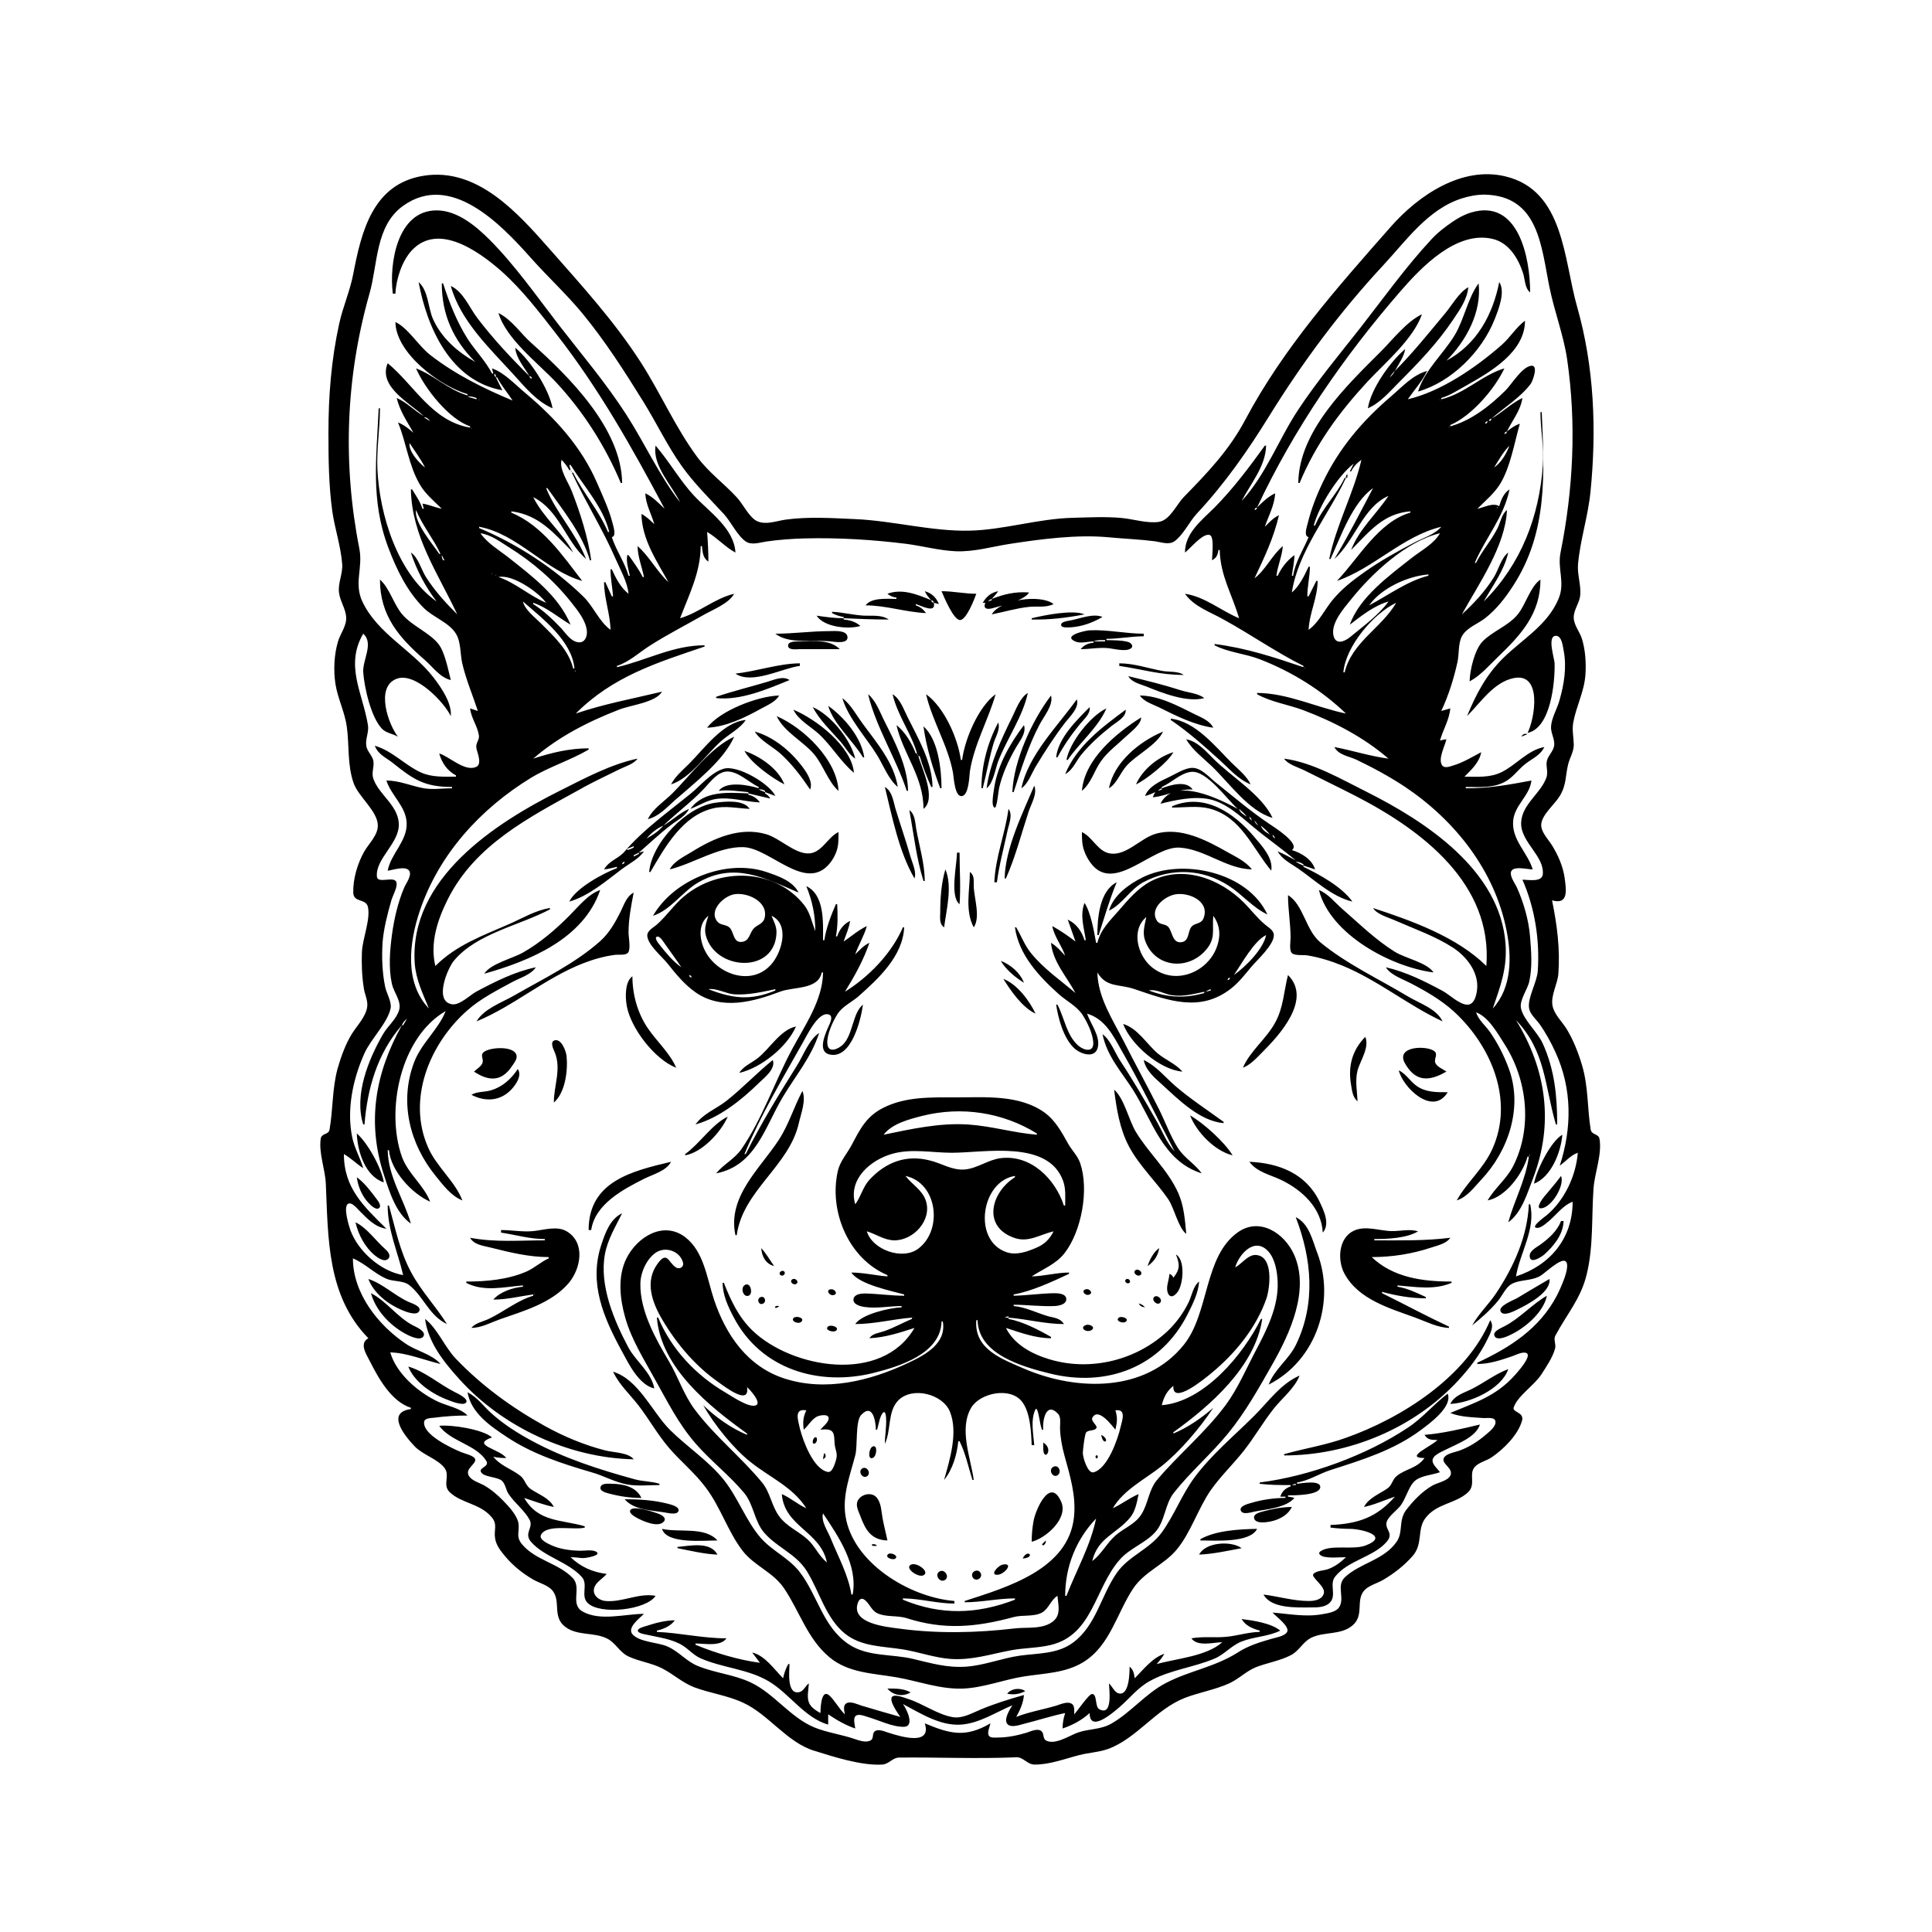 <?xml version="1.0" encoding="UTF-8"?>
<svg xmlns="http://www.w3.org/2000/svg" xmlns:xlink="http://www.w3.org/1999/xlink" width="1500pt" height="1500pt" viewBox="0 0 1500 1500" version="1.1">
<g id="surface1">
<path style=" stroke:none;fill-rule:nonzero;fill:rgb(0%,0%,0%);fill-opacity:1;" d="M 286 1039 C 278.598 1043.082 284.453 1051.449 287.246 1057 C 293.938 1070.285 303.934 1088.188 319 1093 L 319 1094 C 299.656 1096.617 313.746 1114.328 322 1123 C 328.41 1129.66 340.473 1133.02 345.395 1140.105 C 349.418 1146 343.352 1153.059 349.227 1158.605 C 358.453 1167.312 372.695 1167.191 381.781 1178.004 C 386.426 1183.527 383.398 1187.742 384.344 1194 C 385 1199.379 388.555 1204 391.926 1208 C 398 1215.375 405.723 1221.586 414 1226.383 C 418.809 1229.172 425.801 1230.715 429.258 1235.328 C 435.539 1243.711 428.637 1255.484 439 1263.199 C 448.449 1270.172 460.898 1267.113 471 1272 C 477.934 1275.219 480.914 1282.816 488 1286.098 C 496.371 1290 505.754 1291.09 514 1295.273 C 522.758 1299.719 529.656 1306.391 539 1310 C 551.355 1314.625 564.996 1316.367 577 1322 C 596.672 1331 611 1352.77 632 1359.227 C 647.254 1364 669 1371 685 1370 C 690.23 1369.629 693 1364.629 698 1364.574 C 728.289 1364.25 758.664 1365.664 789 1364.348 C 794.562 1364.105 797.328 1369.809 803 1370 C 814.891 1370.141 826.68 1365.527 838 1362.629 C 845.246 1360.773 852.941 1360.441 860 1358 C 882.758 1349.746 897 1327.191 920 1318.203 C 931 1314 943 1312 954 1307.121 C 961.547 1303.801 967.344 1297.594 975 1294.453 C 983.82 1291 993.457 1289.555 1001.996 1285.191 C 1008.523 1282 1011.527 1274.75 1018 1271.57 C 1028 1266.617 1040.652 1269.672 1049.816 1262.211 C 1059.352 1254.445 1052.598 1243.184 1058.742 1235.391 C 1062 1231.094 1069.391 1229.289 1074 1226.547 C 1082.523 1221.477 1090.266 1215.484 1096.816 1208 C 1104.887 1198.777 1100.168 1187.586 1106.434 1179 C 1115.262 1167 1129.992 1167.746 1139.773 1158.605 C 1146 1152.738 1140.395 1145 1144.617 1139.391 C 1147.629 1135.5 1154 1134.23 1158 1131.531 C 1167.242 1125.301 1178.59 1114.113 1181.707 1103.004 C 1183.578 1096.344 1173.996 1096.551 1175.207 1092.773 C 1178 1084 1191.559 1075.262 1196.773 1067 C 1200.602 1061 1205.484 1054.004 1207.359 1047 C 1208.277 1043.559 1205.91 1040.039 1207.578 1037 C 1216.426 1020.309 1227.594 1008.051 1232 989 C 1237.199 967.57 1235.648 944.637 1237.184 923 C 1238 910.691 1243.938 896.453 1241.848 884.148 C 1241 880.023 1235.91 881.426 1235 877 C 1232.285 860.125 1233.289 843.809 1228.277 827 C 1225.41 817.379 1221.613 807.59 1216.387 799 C 1212.91 793.293 1206.754 787.723 1205.406 781 C 1203.773 773 1209.316 764.113 1209.91 756 C 1211.328 736.637 1208.895 718 1205 699 C 1217.965 702.797 1216 690.777 1214.84 682 C 1213.629 672.805 1209.656 663.797 1204.77 656 C 1201.949 651.492 1196.168 645.73 1196.605 640 C 1197.191 632.352 1207.199 624.414 1211 618 C 1216.324 609.305 1215.258 602.191 1217.609 593 C 1218.914 588 1221.977 583.426 1221.871 578 C 1221.758 572.234 1220.418 566.812 1221.465 561 C 1223.727 548.426 1230 537 1230.91 524 C 1231.539 515 1230.934 504.781 1228.227 496 C 1226.523 490.473 1221.621 485 1221.848 479 C 1222 473.035 1226.414 468.004 1226.906 462 C 1227.574 454 1224.469 446 1225.176 438 C 1226.82 419.328 1232.945 401 1234.832 382 C 1239.656 333.777 1237.777 284.793 1224.422 238 C 1214 201.504 1214.414 148 1169 137 C 1135 128.629 1101.184 151.762 1079.844 176 C 1038.25 223.246 996.531 270 966.781 326 C 954.234 349.617 937.527 367 919 386 C 913.578 391.586 908.324 403.738 900 405.141 C 891.219 406.621 879.867 403.016 871 402.172 C 858.621 401 845.434 401.711 833 402.016 C 806 402.676 779.652 411.332 753 412 C 723.523 412.707 693.582 404.336 664 403.039 C 646 402.258 627.805 401 610 403.43 C 602 404.57 591.957 408.832 585 402.773 C 579.754 398.059 576.699 391.215 571.906 386 C 562 375.285 550.234 366.77 541.477 355 C 524.379 332.02 512.82 305.074 497.309 281 C 477 249.531 451.945 222 427.285 194 C 402.414 165.801 370.973 129.832 329 136.438 C 289.316 142.684 280.535 180 274.195 213 C 271.703 226 266.277 238.078 263.426 251 C 257.207 279.152 255 307.246 255 336 C 255 356.457 255.215 376.723 258 397 C 260 410.738 264.629 424.105 265.676 438 C 266.234 445.43 262.312 452.496 263.184 460 C 263.953 466.598 268.277 472.422 268.773 479 C 269.285 485.785 264.312 491.742 262.441 498 C 259.398 508.156 258.801 520.512 260.438 531 C 262.203 542.305 267.621 552.68 269.23 564 C 271.281 578.441 269.535 593.785 274.547 608 C 278.328 618.719 293.301 629.734 293.344 641 C 293.367 648.477 286.34 655 282.879 661 C 277.617 670.219 274 682.316 274.277 693 C 274.41 701 284 697.367 285.645 704.055 C 287.797 713.746 281.488 728.754 281 739 C 280.633 748.305 280.977 757.801 282.438 767 C 283 771.543 285.566 776.375 285.172 781 C 284.477 789.117 277 796.379 273 803 C 267.996 811.211 264.691 820.727 262 830 C 257.855 845.691 258.59 861.273 255.852 877 C 255 881.312 249.871 879.504 249 884.059 C 247.367 895.34 252.469 907.738 252.961 919 C 254.828 961.578 253.879 1006.199 286 1039 M 1139 556 C 1149.406 545.594 1159.633 529.777 1175 526.52 C 1197.629 521.723 1191.688 557.75 1186 569 C 1203.988 565.371 1207.348 529.711 1206.984 515 C 1206.895 511.238 1200.898 493.637 1208 493.637 C 1212.711 493.637 1213.383 502 1214 505 C 1216.547 518.02 1214.328 531.402 1210.711 544 C 1208.836 550.516 1204.719 557.211 1204.227 564 C 1203.848 569.188 1207.398 573.828 1206.617 579 C 1205.941 583.445 1202 586.438 1201 590.715 C 1200 595.238 1202.301 599.332 1200.531 604 C 1195.789 616.508 1181.383 624.68 1181 639 C 1180.711 654.02 1199.344 664.672 1197.809 679 C 1197 685.125 1186.367 683 1182 683 C 1191.734 705 1195.555 730.105 1193.91 754 C 1193.316 762.629 1185.68 775.105 1187.219 783 C 1188 787.512 1192.648 791.395 1195.254 795 C 1200.211 802 1204.176 809.32 1207.691 817 C 1220.688 845.387 1220.512 875.77 1211 905 C 1215.793 901.625 1219.336 897 1225 895 C 1223.582 912.832 1214.758 931.758 1200.984 943.387 C 1199.93 944.277 1188.93 952.086 1192.465 953.199 C 1195.266 954.078 1199 951 1201 949.32 C 1207.824 944.074 1212.805 936.176 1221 933 C 1220.98 961.508 1203.531 982.352 1177 991 C 1180 972.758 1192.57 954.207 1188 935 L 1187 935 C 1185.934 959.828 1175.262 983.582 1161.645 1004 C 1155.859 1012.672 1148 1020 1143 1029 C 1150.309 1023.109 1157 1017.27 1163 1010 C 1166.203 1006.207 1169 999.594 1173.375 997.039 C 1179.512 993.344 1188.965 994.707 1196 990.547 C 1199.504 988.473 1211.527 976.758 1215.355 979.16 C 1220.324 982.281 1210.629 1002.297 1208.68 1006 C 1195.195 1031.637 1172.457 1046.113 1147 1058 L 1147 1059 C 1156.414 1059 1165.168 1056.004 1174 1053 C 1176.797 1052.047 1182.422 1049 1185.344 1050.617 C 1189.438 1053.109 1177.625 1066.004 1175.828 1068 C 1161.387 1084.047 1145 1089.066 1126 1097 C 1133.68 1100.242 1143.711 1100.34 1152 1101 C 1154.352 1101.074 1160.41 1100.043 1161 1103.316 C 1161.953 1107.18 1156.477 1111.445 1153.996 1113.562 C 1147.73 1119 1140.766 1123.473 1133 1126.305 C 1129.691 1127.512 1122.789 1128.453 1121 1132 C 1118.727 1136.535 1129 1140.012 1125.953 1145.773 C 1123.68 1150 1115.887 1151.148 1112 1153.453 C 1104 1158.117 1097.605 1164.828 1092 1172 C 1085.418 1180.457 1089.75 1189.168 1084.348 1197 C 1074.559 1211.191 1056 1213.492 1044.227 1224.527 C 1037.246 1231.02 1044.266 1240.488 1039.82 1247.66 C 1037.336 1251.672 1031.219 1252.387 1027 1253.195 C 1014 1255.676 1000.93 1253.02 988 1252 C 990.508 1255 1002 1263 999.168 1267.301 C 997 1270.441 990.359 1271.438 987 1272.426 C 978 1275.039 968.848 1277.832 961 1283 C 942.957 1294.434 923.59 1297.07 905 1306.785 C 889.379 1315 878.168 1329.363 863 1338.125 C 854.586 1343 845.867 1342.062 837 1345.102 C 830.473 1347.336 819.449 1355 812.32 1351.398 C 809.297 1350 810.961 1346 808.477 1344 C 805.449 1341.574 800 1344.359 797 1345.277 C 789.938 1347.367 782.375 1349 775 1349 C 772.957 1349.004 768.793 1349.66 767.645 1347.398 C 766.367 1345 768.418 1340.547 769 1338 C 749.41 1349.391 737.625 1346.172 718 1338 C 723.648 1355.824 699 1348.281 689 1345 C 686.211 1344.098 681.457 1342 678.91 1344.438 C 676.902 1346.441 678.684 1350 675.68 1351.398 C 672.281 1353.047 667.297 1351.457 664 1350.301 C 653.715 1346.691 641.805 1345.156 632 1341.047 C 613.457 1333.27 601.188 1315 583 1306.32 C 569.965 1300.125 555.305 1299 542 1293.547 C 532.945 1290 526.957 1282.031 518 1278.234 C 510.617 1275.102 497.234 1275 491.473 1269.297 C 486 1264.086 496.723 1256.277 500 1253 C 485.215 1253 465.746 1259 452 1251 C 442.465 1245.203 451.789 1232.742 444.773 1225.289 C 433.809 1213.645 415.691 1211.484 405.34 1199 C 400 1192.707 403.781 1188.777 402.41 1182 C 401 1176 394.934 1169.52 390.715 1165.172 C 386.418 1160.738 381.359 1156.414 376 1153.336 C 372.312 1151.223 366.25 1149.691 364 1145.785 C 360.68 1140 370.492 1136.48 368.793 1132.613 C 367.656 1130.031 360.449 1128.469 358 1127.422 C 350.613 1124.262 328.582 1114.242 329.258 1104.227 C 329.484 1100.828 334.621 1101.031 337 1100.719 C 345.512 1099.594 354.41 1099 363 1099 C 357 1093 347.508 1091.746 340 1088.219 C 324.82 1081.082 307.809 1066.66 303 1050 C 315.652 1050.262 329.664 1056.055 342 1059 C 335.402 1051.305 323.344 1049 315 1043.25 C 293.477 1028.785 274 1004 274 977 C 283.512 981 290.645 988.734 300 992.824 C 305.492 995.227 312.875 994 317.672 997.727 C 328.848 1006.434 332.93 1021.305 347 1028 C 338.406 1014.203 327 1002.406 319.309 988 C 310.398 971.566 306.996 953.781 302 936 L 301 936 C 301 955.262 308.746 971.617 313 990 C 295.531 987 278 971.488 272 955 C 270.988 952 265.934 936.137 270.602 934.461 C 273.492 933.426 277.297 938.324 279 940.004 C 285.305 946.219 290.859 952.625 300 954 C 282.523 936.668 267 922.605 267 896 C 272.398 899.117 276.809 903.566 282 907 C 279.652 898.797 275.176 891.445 273.449 883 C 269 861.547 274 837.777 282.863 818 C 287.816 806.793 300.754 794.457 303.242 783 C 304.363 778 300 771.109 299 766 C 296.746 755 296.32 743.246 297 732 C 297.855 721 300.809 709.711 303.859 699 C 304.91 695.316 308.59 689.098 307.867 685.316 C 306.762 679.508 293.238 686.551 292.648 680.684 C 291.227 666.547 310.703 654.449 309.609 639 C 308.613 625 294.66 617.332 289.996 605 C 288.184 600.215 290.449 596.148 289.977 591.426 C 289.52 586.812 285 583.641 284.383 579 C 283.555 573.637 286.566 568.496 285.676 563 C 281.648 538.188 267.594 516.773 282 492 C 290.445 499.453 281.414 512.312 282 522 C 282.93 534.047 288 556.781 296.531 565.773 C 299.707 569.18 305 569.609 309 572 C 301.754 563 291 533.258 308 527 C 322.242 521.555 344.758 545 350 556 C 350.906 545.793 342.535 533.758 336.57 526 C 320.203 504.711 293 492 281.324 467 C 274.641 452.715 281.934 441 279 426 C 265.934 359.594 268.406 293.098 286.859 228 C 293.422 205 291.336 175.305 313 159.789 C 349.973 133.309 389 174.219 411.949 200 C 424.941 214.637 439.449 228 451.914 243 C 469.703 264.574 484.871 288.266 499.574 312 C 509.773 328.461 518.168 346.219 529.426 362 C 538.969 375.371 550.824 387 561.914 399 C 567.582 405.164 572.328 415.746 579 420.398 C 583.625 423.512 590 421.137 595 420.43 C 604.773 419.023 615 418.258 625 418.016 C 651.398 417.367 677.816 419.027 704 422.285 C 716.625 424 729.281 427.402 742 428 C 756.316 428.59 769.988 424.438 784 422.273 C 808.41 418.508 836.352 414.824 861 417.172 C 873 418.312 885 418.754 897 420.285 C 901.668 421 907.562 423.234 911.816 420.258 C 918.535 415.551 923.379 405.133 929 399 C 950.895 375.582 968.605 350.141 985.426 323 C 1011.332 281.188 1040.391 242.051 1073.91 206 C 1091.852 186.707 1108.703 162.387 1135 154.027 C 1140.555 152.262 1147 151 1153 151.129 C 1194.738 152.16 1196.605 191.617 1203 223 C 1206.852 242 1213.91 260 1216.727 279 C 1224 329.074 1221.527 379.457 1211.602 429 C 1209 441.723 1215.43 452.43 1210 465 C 1201.531 485.359 1182 496.23 1167 511.016 C 1153.82 524 1145.934 539.102 1139 556 M 305 228 L 307 228 C 307.262 222 308.645 215.75 310.699 210 C 312.332 205.43 314.547 201 317.527 197 C 337.742 171 370.68 194.215 389 210.285 C 405.598 225 418.922 242.672 432.426 260 C 465.375 302.289 490.879 347.797 516 395 C 511.48 390.676 506.688 385.648 501 383 C 501.379 391.719 505.66 398.809 508 407 C 504.859 404 501.938 401.043 498 399 C 498.41 418.809 509.758 435.332 519 452 C 509.965 443.656 504 431.719 495 424 C 495.172 432.297 498.336 440 500 448 L 499 448 C 496 442 491.922 436.477 488 431 L 487 431 C 486 436.395 487.906 441.707 489 447 L 488 447 C 484.992 436.562 478.391 427.398 475 417 C 478.773 416.371 476.273 409 475.547 406 C 472.828 395.324 467.926 385.09 463.59 375 C 451.543 347 431 324.531 408 305.242 C 400 298.68 391.797 289.441 382 286 L 383 290 L 382 290 C 377 280.227 368.918 272.211 363 263 C 354.613 249.738 348.848 235 344 220 L 343 220 C 343 244.219 351.914 264 369 281 C 355.336 273.391 342.867 262.441 336.312 248 C 332.215 239 332.746 225.766 325 219 C 331.48 254 349.613 295.824 390 303 L 385 293 L 386 293 C 389.203 299.434 394.176 305 398 311 C 375.602 301.676 353.18 290.527 334 275.574 C 324.84 268.434 317 254.824 307 250 C 307.203 274.133 341.531 299.816 363 306 L 363 307 C 348.203 302.738 337 291.32 323 286 C 329.699 301.523 348.527 325.535 365 331 L 365 332 C 335.32 327 321.816 299.191 301 282 C 293.391 300.035 317.723 312.613 329 323 C 321.711 319 315.738 312.27 308 309 C 310.363 319 316 327.172 321 336 C 317.281 332.781 313.613 329.773 309 328 C 315.492 343.59 317.195 361.137 325.879 376 C 330 383.34 337 389.043 343 395 C 337.906 394 333 391.77 328 391 L 329 395 L 328 395 C 326.289 389.602 322.945 384.812 320 380 L 319 380 C 319.758 416.492 340 445 355 477 C 345.961 468 337.582 458.832 330.695 448 C 327 442.223 324.801 432.801 319 429 C 323.465 442.719 330.23 455.508 339 467 C 308.629 445.605 294.594 399.504 293 364 C 292.352 348.277 295 332.719 295 317 L 294 317 C 292.375 355 287.551 388.211 301.426 425 C 307.809 442 316 459.078 329 472 C 336.297 479.285 348.559 483.184 353.992 492.016 C 357.984 498.504 357.211 507.723 358.887 515 C 361.785 527.59 367 539.719 371 552 L 365 550 C 365.75 557.48 370.738 563.598 371.812 571 C 372.363 574.699 369 577 369.906 581.004 C 370.586 584.668 374.543 593.137 369.73 595.395 C 360.973 599.512 348.887 587.32 341 585 C 343 592.203 347.266 598.496 354 602 L 354 603 C 345 603 335.402 603.598 327 599.816 C 314.293 594.098 304.797 583 291 579 C 293.676 586 299.582 588.035 305 592.379 C 321.234 605.387 329.676 611 351 611 L 351 612 C 343.43 612.02 336.562 613.246 329 612 C 319 610.172 310.223 606.027 300 606 C 303.707 617.711 315.254 626 315.738 639 C 316.258 653 303.34 663 301 676 C 304.945 675.5 314.262 672.27 317.352 675.605 C 320.465 679 315.254 685.773 313.871 689 C 308.922 700.559 305.957 713.566 304.281 726 C 302.633 738.25 301.621 751.824 304.289 764 C 305.676 770.332 311.801 777.316 309.938 784 C 307.922 791.227 301 796.613 297.336 803 C 286 822.621 274.801 850.23 282 873 L 283 873 C 285.223 845 293 817.777 312 796 C 291.219 833.324 284.555 871.516 298.332 913 C 302.605 926 307.508 942 319 950 C 313.449 930.586 301.434 914 301 893 L 302 893 C 303.406 909.004 319.805 926.793 334 933 C 329 920.09 316.891 911.508 312 898 C 299.332 862.109 310.785 805.367 346 785 C 340.477 799.254 327 810 321.426 825 C 309.945 855.516 318 888.164 338.262 913 C 343.961 920.02 350.352 928.648 359 932 C 353.25 917.055 339 906 332.438 891 C 315.852 853.625 333.309 810.402 363 784.301 C 373.355 775.211 385.969 768.816 398 762.309 C 403.859 759.141 412.293 756.777 416 751 C 399.801 754.352 384.512 762.07 370 769.781 C 364.977 772.449 357 780.641 351 779.727 C 336.57 777.516 347.605 751.723 352.328 746 C 369.898 724.703 403.363 718.602 427 706 L 427 705 C 416.172 706.598 405.918 712.758 396 717.137 C 375 726.402 354.609 733.438 338 750 C 333.695 732 339.699 714.066 347.754 698 C 368.867 656 410.715 634.637 450 613 C 460 607.262 470.672 602.41 481 597.246 C 485.508 595 492 593.215 495 589 C 474.363 593.27 453.738 604.383 435 613.754 C 383.938 639.285 317.59 682.363 322 748 C 322.957 760.645 328.273 771.48 333 783 C 313.691 762.766 317.746 731.465 326 707 C 340.762 663.27 372.965 628 412 604.062 C 426.309 595.332 442.574 590.422 457 582 L 457 581 C 442 581 428 584.43 414 589 C 433.547 572 456.957 560.094 481 550.812 C 489.699 547.453 509.262 545.324 514 537 C 491.188 542.492 469.367 546.434 447 554 C 475.883 525.117 509.598 514.688 547 502 L 547 501 C 522.527 501 502.25 512.621 479 518 L 479 517 C 488.465 514 496.664 506.23 505 501 C 518.27 492.547 532.371 485.391 546 477.578 C 553.398 473.336 565.809 468.641 570 461 C 554.812 464.598 542.746 475.754 528 480 C 535 461.73 543.988 444.039 544 424 L 545 424 C 545.375 428.59 545.852 433.465 550 436 C 550 428.23 549.609 420.723 549 413 C 556.875 417.598 563.395 425 571 429 C 570 410.32 550.719 397.48 539 385 C 527.762 373 519.723 358.34 509 346 C 506.406 361.586 521.816 377 528 390 C 511.734 369 500.699 344.355 486.309 322 C 470.449 297.367 451.547 275.129 433.648 252 C 416.363 229.656 400 206.039 379.996 186.004 C 369.379 175.387 354.938 163.34 339 163.34 C 308.238 163.34 302 205 305 228 M 964 389 C 971 375.438 982.66 362 983 346 L 982 346 C 970 362.676 957.438 379.387 942.996 394 C 933 404 920 413.777 920 429 C 923.84 426.297 934 413.32 939.398 415.445 C 942.926 417 941 431.66 941 435 C 944.488 433.121 945.387 431 946 427 L 947 427 C 947.414 447.051 956.684 461.547 962 480 C 947.812 474.094 935.598 463.305 920 461 C 927.207 471.145 939.512 475.047 950 481 C 970.695 492.336 990.973 506.539 1012 517 L 1012 518 C 988.742 510.133 967.547 503.117 943 500 L 943 501 C 953.57 506.543 966.77 507.461 978 511.812 C 1002.793 521.414 1025.766 535.59 1045 554 C 1022.23 549.301 999.512 538.066 976 538 L 976 539 C 986.82 545.09 1000.363 547.031 1012 551.426 C 1035.562 560.32 1058.875 572.449 1078 589 C 1063.887 587.176 1050 582.641 1036 580 C 1039.266 586.281 1047 587 1053 589.781 C 1066 596 1078.934 603 1091 611 C 1129.691 637 1160.352 675.754 1169.602 722 C 1173.73 742.656 1174 766.527 1159 783 C 1164.91 765.637 1170.23 752 1168.91 733 C 1164.902 675.797 1107 637.812 1061 614.754 C 1041 604.793 1019.355 592 997 589 C 1000 593.633 1008 595.762 1013 598.246 C 1026.332 605 1039.754 611.422 1053 618.258 C 1104.211 644.691 1159 686.23 1154 750 C 1131.242 727.434 1096 714.789 1066 705 C 1069.488 710.32 1078.34 712.34 1084 715 C 1098.555 721.344 1114.598 727.02 1128 735.699 C 1137.953 742.145 1147.188 753.492 1146.945 766 C 1146.855 770.605 1145.301 780.355 1138.996 780.031 C 1132.859 779.719 1125.336 772.199 1120 769.309 C 1106 761.766 1091.5 754.555 1076 751 C 1079.641 757 1088.941 760.121 1095 763.258 C 1106.801 769.363 1119 776.391 1128.91 785.43 C 1157.953 812.176 1175.629 854.398 1158.688 892 C 1151.746 907.41 1139 917.703 1131 932 C 1139.199 929.281 1144.238 922.066 1149.965 916 C 1171.168 893.535 1182.441 860 1171.562 830 C 1167.809 819.648 1162.918 810.062 1156.652 801 C 1153 796 1148 792 1146 786 C 1155.621 789.297 1163 802.73 1168.305 811 C 1185.801 838.52 1189.867 875.32 1175 905 C 1169.883 915.297 1160.645 922.23 1155 932 C 1169.234 929.246 1182.176 911.246 1186 898 L 1187 898 C 1184.594 916 1175.695 932 1171 949 C 1181.492 941.445 1185.703 926.613 1190.188 915 C 1206.637 872.406 1200.535 830.172 1177 792 C 1200.227 816.27 1199.199 843.242 1208 873 L 1209 873 C 1209 851.137 1206.973 830.117 1197.691 810 C 1193.613 801.164 1183 792.113 1180.914 783 C 1179.43 776.625 1185.988 768.242 1187.332 762 C 1189.836 750.352 1188.859 738.727 1187.914 727 C 1186.895 714.359 1182.887 700.539 1177.688 689 C 1176.332 686 1171 679 1173.789 675.742 C 1176.508 672.449 1186 675 1190 675 C 1186 661.699 1173.371 652.004 1174.844 637 C 1176 625 1187.73 617.707 1189 606 C 1171.238 609.301 1156 612.148 1138 612 L 1138 611 C 1148.75 611 1160.508 612.145 1170 606.031 C 1175.32 602.605 1179 597.332 1184 593.328 C 1189.391 589 1195.879 586.633 1199 580 C 1186.344 582.258 1177.223 593.828 1166 599.391 C 1156.898 604 1146.852 603 1137 603 C 1142.484 597.5 1148.566 592 1150 584 C 1142.77 587.809 1135.902 592.07 1128 594.41 C 1125.387 595.18 1121 597 1119.352 593.68 C 1116.652 588.711 1121.836 579.031 1123 574 C 1121 574.176 1119.801 574.438 1118 575 C 1120.312 566.543 1125.227 559 1126 550 L 1119 552 C 1124.625 540 1128.719 527 1131.574 514 C 1132.973 507.656 1132 499.816 1135 494.004 C 1138.762 487.234 1147.227 484.488 1153 480 C 1161.844 473.086 1168.582 464.352 1174.656 455 C 1202 413 1199 367.441 1197 320 L 1196 320 C 1196 333.66 1198.844 347.375 1197.91 361 C 1195 401.473 1180.891 438.109 1152 467 C 1159 454.344 1167.66 443.434 1171 429 C 1165.605 433 1163.441 442.316 1159.934 448 C 1153 459.219 1144.625 468.137 1135 477 C 1148 453.395 1168.785 424 1170 396 C 1165.988 399.012 1164.945 405.57 1162.73 410 C 1157.965 419.531 1150.695 427.57 1146 437 L 1145 437 C 1153.52 417.227 1167.535 401.629 1172 380 C 1167.523 382.738 1165.414 388.094 1164 393 C 1159 390 1152.285 394 1147 395 C 1152.984 389.016 1160 383.25 1164.531 376 C 1172.695 362.777 1175.762 343.719 1180 329 C 1176 330.285 1173.191 332.477 1170 335 C 1174.188 326.148 1180.523 319 1182 309 C 1173.309 313.129 1166.352 320.242 1158 325 C 1168 316.242 1180.344 308.734 1188.469 298 C 1189.836 296.191 1194.898 283 1188.688 284 C 1181.547 285.027 1173.852 298.141 1168.996 303 C 1157.203 314.789 1142.348 326.531 1126 331 L 1126 330 C 1142.41 323.051 1160.551 302 1168 286 C 1150.84 291.086 1137.281 305.668 1119 310 L 1119 309 C 1126 307 1132.605 302.43 1139 299 C 1157.719 288.418 1183.984 273.078 1184 249 C 1177 254.227 1172.504 262 1166 267.715 C 1146.398 285 1118.871 304.012 1093 310 C 1098 302.832 1104.211 296.012 1108 288 C 1096.957 291 1088.453 300.535 1080 307.746 C 1057.48 327 1039.531 348.137 1026.773 375 C 1022 385 1018 395.43 1015.371 406 C 1014.652 409 1012 416.355 1016 417 C 1011.906 426.832 1005.578 436.324 1004 447 L 1003 447 C 1003.68 441.645 1004.887 436.414 1005 431 C 999.328 435.031 994.98 440.73 992 447 L 991 447 C 992 439.191 995.355 432 996 424 C 987.461 431.059 983 442.062 974 449 C 981.957 432 988.621 418.34 993 400 C 988.566 402.066 985.438 405.562 982 409 C 984.922 400.422 989.578 392.215 990 383 C 984.438 385.645 980.324 389.688 976 394 C 1004.555 333 1043.328 276.766 1087.426 226 C 1103.656 207.312 1131 178.777 1159 185.523 C 1171.555 188.551 1178.707 200.551 1182.48 212 C 1184 216.715 1183.906 224 1188 227 C 1188 200.219 1178.918 153.77 1142 165.039 C 1136.934 166.586 1132.363 169.051 1128 172.027 C 1122 176.082 1116 180.734 1111.172 186.016 C 1091.395 207.336 1074.422 231.094 1056.574 254 C 1040 275.105 1022.801 295.672 1008 318 C 992.656 341.16 982.996 368.363 964 389 M 1164 219 C 1159 244.395 1146.453 267.516 1123 280 C 1138.312 264.559 1150.473 242.496 1148 220 C 1139.691 231.109 1136.84 247.766 1129.547 260 C 1120.895 274.512 1105.832 287.574 1101 304 C 1127.168 296.461 1150.586 272.812 1160.398 248 C 1163.402 240.41 1169 226.453 1164 219 M 350 222 C 357.453 249.25 380.574 270.77 398.926 291 C 407.762 300.742 416.633 311.664 429 317 C 426.344 302.094 411.609 279.453 400 270 C 400.871 278.496 406.922 284.832 411 292 C 396.852 278 382.809 263 370.652 247 C 364.359 238.754 359.793 226.578 350 222 M 1083 288 C 1085.973 282.418 1089.871 277.32 1091 271 C 1079.574 280.445 1064.238 302.074 1062 317 C 1071.68 312.77 1078.664 304.336 1086 297 C 1101.297 281.703 1116.297 266.047 1128.332 248 C 1133.574 240.141 1139 232.695 1140 223 C 1132.754 227 1127.488 236.707 1122.246 243 C 1109.566 258.223 1096.953 274 1083 288 M 387 243 C 392.953 263.234 417.887 282 431.91 297 C 453 319.691 470 346.383 482 375 L 483 375 C 482.652 333 441.871 292.484 413 266.715 C 404.203 259 397.789 248.508 387 243 M 1008 375 L 1009 375 C 1021.629 344.668 1039.805 320 1062 296 C 1075.707 281.375 1097.32 263.152 1104 244 C 1092.32 249.445 1081 264 1072 273 C 1045.785 299.215 1008.336 334.637 1008 375 M 1123 280 L 1122 281 L 1123 280 M 370 281 L 369 282 L 370 281 M 1083 288 C 1081.836 290.215 1080.914 291.395 1079 293 C 1080.207 291 1081.246 289.59 1083 288 M 384 290 C 384.984 291.48 385 291.203 385 293 C 383.711 291.559 383.598 291.766 384 290 M 413 294 C 411.363 293.453 411.547 293.637 411 292 C 412.637 292.547 412.453 292.363 413 294 M 370 309 L 370 310 L 363 308 C 365.531 307.465 367.512 308.219 370 309 M 372 310.332 C 372.773 310.332 372 310.832 371.668 310.668 L 372 310.332 M 1093 310 L 1092 311 L 1093 310 M 1118 310.332 C 1118.773 310.332 1118 310.832 1117.668 310.668 L 1118 310.332 M 1116 311 L 1115 312 L 1116 311 M 334 327 L 329 324 C 331.586 324 332.355 325 334 327 M 1158 325 C 1157.453 326.637 1157.637 326.453 1156 327 C 1156.547 325.363 1156.363 325.547 1158 325 M 1155 327 C 1154.453 328.637 1154.637 328.453 1153 329 C 1153.547 327.363 1153.363 327.547 1155 327 M 1125 331.332 C 1125.773 331.332 1125 331.832 1124.668 331.668 L 1125 331.332 M 366 332.332 C 366.773 332.332 366 332.832 365.668 332.668 L 366 332.332 M 1170 335 C 1169.453 336.637 1169.637 336.453 1168 337 C 1168.547 335.363 1168.363 335.547 1170 335 M 1174 342 L 1173 343 L 1174 342 M 318 344 C 322 350.156 326.719 356.406 330 363 C 325.262 359.363 317 350.371 318 344 M 1173 344 L 1172 345 L 1173 344 M 1172 346 C 1169.234 352.645 1165.93 358.73 1160 363 C 1163.508 357.363 1167.25 350.605 1172 346 M 436 357 C 438.418 359.547 440.391 362 442 365 L 443 365 L 442 361 L 443 361 C 453 377.215 468.488 394.016 473 413 L 472 413 C 465 396.32 452.93 383 445 367 L 444 367 C 454.609 389.723 467.996 411 478 434 C 481.73 442.633 487 451.488 488 461 C 482 456.449 478 448.688 475 442 L 474 442 C 474 449.078 475.445 456 476 463 L 475 463 L 470 452 L 469 452 C 469 464.648 473.742 476.469 474 489 C 465 482.371 460.895 471 452.91 463.172 C 430.223 441.094 401.262 422.184 372 410 L 372 409 C 401.766 414.305 423.66 443.188 452 451 C 436.637 431 420.93 408 397 398 L 397 397 C 418.871 399.777 430.238 414.234 445 429 C 436.645 413.363 421.863 401.793 414 386 C 434.309 396.117 439 420 455 434 C 447.258 414.047 432 398.516 424 379 L 425 379 C 437 396 452.18 414.637 458 435 L 459 435 C 456.617 417.301 450.32 397.609 443.797 381 C 441.211 374.422 433.887 364.148 436 357 M 1057 357 C 1050.941 383.184 1037.523 407.242 1032 434 L 1033 434 C 1041 416.656 1049.953 390.336 1066 379 C 1056.23 397.566 1046.855 416.031 1036 434 C 1051.77 420.055 1058 393.781 1078 385 C 1068.438 399.457 1055.43 410.449 1049 427 C 1063 413 1073.77 398.68 1095 397 L 1095 398 C 1070.191 405.148 1054.852 433.391 1038 451 C 1066.449 441.312 1089.27 416.047 1119 409 C 1113.965 415 1104.801 417.688 1098 421.254 C 1084.699 428.23 1071.238 435.699 1059 444.426 C 1050 450.734 1041.387 457.562 1034.465 466 C 1028.238 473.594 1024 483.168 1016 489 C 1016.566 476.012 1022.965 464.121 1023 451 L 1022 451 L 1016 463 L 1015 463 C 1015 455.277 1016.938 447.723 1017 440 L 1016 440 C 1012.836 446.695 1008.727 455.254 1003 460 C 1007.668 428.391 1031.773 399.289 1045 371 L 1044 371 C 1037.754 384.148 1026.672 394.383 1021 408 L 1020 408 C 1024 393 1038.57 369.594 1051 360 L 1048 366 L 1049 366 C 1050.996 362.152 1053.473 359.508 1057 357 M 443.332 365.668 C 443.277 365.723 443.223 366.777 443.668 366.332 C 443.723 366.277 443.777 365.223 443.332 365.668 M 1047 366 L 1048 367 L 1047 366 M 1046 368 C 1045 369.477 1045 369.203 1045 371 L 1046 371 C 1046.215 369.578 1046.273 369.328 1046 368 M 424 377 L 423 378 L 424 377 M 964 389 L 963 390 L 964 389 M 529 390 L 528 391 L 529 390 M 963 391 L 962 392 L 963 391 M 530 392 L 529 393 L 530 392 M 1162.668 393.668 C 1162.723 393.723 1162.777 394.777 1162.332 394.332 C 1162.277 394.277 1162.223 393.223 1162.668 393.668 M 976 394 C 975.453 395.637 975.637 395.453 974 396 C 974.547 394.363 974.363 394.547 976 394 M 323 396 C 328 408.086 336.492 418.219 342 430 L 341 430 C 335.812 422.16 321.379 405.727 323 396 M 330 396 L 329 397 L 330 396 M 509 407 L 508 408 L 509 407 M 982 409 L 981 410 L 982 409 M 414 469 L 414 468 C 424.746 471.66 433.312 479.285 443 485 C 433.719 462.715 413.367 447.559 395 433.004 C 387.367 427 378.699 422.086 373 414 C 381.387 415.258 387.961 420.438 395 424.809 C 413.578 436.352 430.254 450.809 443.789 468 C 448.727 474.273 454.855 481.73 455.66 490 C 456 494.273 454 499.285 448.996 498.664 C 443.258 498 439.504 492 435.91 488 C 429.262 481 422.258 474.227 414 469 M 474 414 L 473 415 L 474 414 M 1118 414 C 1113.352 422.254 1103.305 427.461 1096 433.211 C 1078.945 446.633 1055.371 463.738 1048 485 C 1057 478.055 1066.922 470.191 1078 467 C 1070.551 477.543 1057.93 486.551 1048 494.789 C 1044 498.016 1037.352 500.816 1035.438 494 C 1032.777 484.41 1043 472.742 1048.449 466 C 1064.848 445.473 1091.508 420.293 1118 414 M 1017 415 L 1016 416 L 1017 415 M 445 429 L 446 430 L 445 429 M 343 431 L 345 435 L 344 435 C 343.199 433.262 342.945 432.805 343 431 M 346 436 L 345 437 L 346 436 M 1145 437 L 1144 438 L 1145 437 M 347 438 L 346 439 L 347 438 M 382 445.332 L 382.332 445.668 C 381.84 445.832 381.227 445.332 382 445.332 M 1111 445 L 1110 446 L 1111 445 M 385 446.332 C 385.773 446.332 385 446.832 384.668 446.668 L 385 446.332 M 1109 446 L 1109 447 C 1092.766 451 1077.641 462.297 1063 470 C 1072.43 456.621 1092.84 447.32 1109 446 M 424 468 C 411 462.562 400.414 452.566 387 448 C 397.953 445.73 418 459.652 424 468 M 991 447 L 990 448 L 991 447 M 974 449 L 973 450 L 974 449 M 295 450 C 295 478 309.781 495.035 330 512.574 C 336.254 518.004 341.605 526.004 350 528 C 348 520.207 345.395 506.383 340.488 500.105 C 333.438 491.086 320.203 486.234 312.301 477 C 305.531 469.09 302.555 456.594 295 450 M 1141 529 C 1149.469 524.605 1156.172 516.57 1163 510.039 C 1181 492.727 1195.996 476.488 1196 450 C 1188.281 455.059 1184.477 469.605 1178.383 477 C 1170.762 486.25 1159.227 489.707 1151 498.094 C 1144.914 504.496 1141.188 520.223 1141 529 M 689 461 C 691.246 462.801 693 463.492 696 464 L 696 465 C 688.953 465 676.727 463.703 672 470 C 687.875 470.012 703.195 475.32 719 476 C 716.711 473 714.641 471.238 711 470 L 711 469 C 715 470.133 727 476.734 725 468 L 729 469 C 726.664 463.703 723.59 460.66 718 459 C 719.301 461.82 720.871 463.723 723 466 C 712.289 461.605 700.477 456.703 689 461 M 731 459 C 732.867 463.461 740 480.504 745 481.367 C 750 482.234 756.68 464.805 758 461 C 748.938 461 740 459 731 459 M 763 468 L 765 468 C 763 473 766.84 473.34 771 472.094 C 778.223 470 795 466.465 799 460 C 788.43 459.172 779.883 461.188 770 465 C 771.863 463.055 773.469 461.207 775 459 C 769.387 460.086 765.871 463.137 763 468 M 770 465 L 770 466 L 767 467 C 768.223 465.805 768.422 465.684 770 465 M 725 468 C 723.363 467.453 723.547 467.637 723 466 C 724.637 466.547 724.453 466.363 725 468 M 770 477 C 779.594 475.141 789.273 472.145 799 471.172 C 805.547 470.516 811.895 472 818 469 C 807.852 461.012 776.5 465.547 770 477 M 406 467 C 421 480.051 444 497.43 446 519 L 445 519 C 441.625 504.797 429.961 494 420 484 C 415.426 479.426 407.492 473.477 406 467 M 766 467 L 765 468 L 766 467 M 710 468 L 709 469 L 710 468 M 1084 468 C 1072.723 487.512 1049.559 498.598 1044 522 L 1043 522 C 1044.766 501.766 1066.242 476.402 1084 468 M 646 475 L 646 476 C 648.973 477.559 651.676 478.504 655 479 L 655 480 C 647.992 480 640.941 479 634 478 C 639.828 487 658.609 488.777 668 486 C 664.305 482.699 659.883 481.426 655 481 L 655 480 C 666.688 480.504 678.254 481 690 481 C 684.512 477.188 677.363 478.238 671 478 C 662.605 477.594 654.371 475.359 646 475 M 801 480 L 801 481 C 815.199 481.254 828 479.703 842 477 C 832.766 473.125 810.766 477.676 801 480 M 1135 477 L 1134 478 L 1135 477 M 856 479 C 848.664 476 838.449 480.297 831 481.738 C 829.363 482.059 823.234 482.625 823.922 485.531 C 824.465 487.832 830.391 487.023 832 487 C 840.586 486.312 848.633 483.301 856 479 M 528 480 L 527 481 L 528 480 M 963 480 L 962 481 L 963 480 M 849 498 L 849 499 C 844.688 499.445 841.84 500.699 839 504 C 846.277 504 853.793 502.438 861 503.285 C 865.332 503.797 873.734 506.031 877.664 503.648 C 880.625 502 878.348 499.156 875.941 498.434 C 871 497 864 497.105 859 497 L 859 496 C 868.742 496 878.281 494.027 888 494 L 888 492 C 874 492 859.695 488.695 846 489.375 C 842.715 489.539 824.309 493.551 835 498.102 C 839 499.809 844.703 498.035 849 498 M 602 492 C 612.578 500.453 632.277 496.527 645 498 C 647.977 498.281 658.988 500.293 657.941 494.16 C 657 489 647.629 490 644 490 C 629.961 490 616 492 602 492 M 858 497 L 858 498 L 849 498 C 851.891 496.785 854.875 497.004 858 497 M 652 504 C 644.281 496.207 632 498 622 498 C 619.668 498.004 611 497.402 611.922 501.789 C 612.5 505 618.844 504 621 504 L 652 504 M 571 523 C 583.805 531.746 607.34 518.766 621 517 L 621 515 C 604.488 515.137 587.441 521.191 571 523 M 869 515 L 869 517 C 886.34 519.551 901.195 524.145 919 524 C 914.859 521 908 521.809 903 521 C 891.57 519 880.734 515.031 869 515 M 479 518 L 478 519 L 479 518 M 1013 518.332 L 1013.332 518.668 C 1012.84 518.832 1012.227 518.332 1013 518.332 M 1016 519 L 1015 520 L 1016 519 M 446.668 520.668 C 446.723 520.723 446.777 521.777 446.332 521.332 C 446.277 521.277 446.223 520.223 446.668 520.668 M 876 525 C 878.754 529.762 885 531.043 890 533 C 902.281 538 921.734 545.648 935 542 C 930.312 538.312 922.684 537.781 917 536 C 903.18 531.574 890 528.336 876 525 M 556 541 L 556 542 C 575 544.012 595.773 535.066 613 528 C 607.926 524.594 601.359 527.676 596 529.281 C 582.777 533.242 569 536.594 556 541 M 766 612 C 771.18 608.109 772.746 597 775 591 C 781.781 573.617 794.215 556.102 798 538 C 791.867 541.746 788.863 550.762 785.754 557 C 777.336 574 768.434 593.168 766 612 M 674 539 C 680 564.426 695.812 589 704 614 L 705 614 C 704.844 595 694.613 575.738 686.246 559 C 682.82 552.148 680 544 674 539 M 693 539 C 696.805 555.438 707.41 569.074 712 585 L 711 585 C 708 577.129 702.68 568.125 696 563 C 701.469 586.02 717 603 717 628 C 727.297 620.16 715.645 596.25 713 587 L 714 587 C 716.281 595 719.633 603.402 723 611 L 724 611 C 723.844 592.094 713 573.492 704.754 557 C 701.691 551 699 542.605 693 539 M 719 539 C 723.855 560 736 578.664 739.914 600 C 740.527 603.473 741.18 619 746.879 618.078 C 752.211 617.219 752.527 603.008 753 599 C 756.348 577.703 767.184 559.344 773 539 C 759.684 548.586 749 574.027 747 590 L 746 590 C 743.723 573.086 733 549.047 719 539 M 549 565 C 563.707 564.367 578.34 557.16 591 550.141 C 595.902 547.422 602 545 605 540 C 588.691 540.34 558.875 551.707 549 565 M 816 540 C 801.293 559.289 787 590.441 786 615 L 787 615 C 792.656 597.613 798.344 579.223 806.891 563 C 810 556.793 818.168 547.336 816 540 M 885 540 C 888 544.723 895 546.777 900 549.246 C 913 555.754 927.477 563 942 565 C 939 559.254 932.543 557.02 927 554.246 C 914 547.777 899.785 540.121 885 540 M 654 542 C 658.555 557.781 672.93 573 681.398 587 C 686 594.719 690 605.145 697 611 C 694.266 592.488 680.602 576.562 669.883 562 C 664.91 555.242 660.723 547.156 654 542 M 836 543 C 821 564 798.414 586.105 793 612 C 798.266 608.551 800.98 600.332 804.203 595 C 811.184 583.445 818.766 571.688 827 561 C 830.617 556.324 838.207 549.383 836 543 M 643 548 C 647.289 562.473 662.277 575 670 588 L 671 588 C 668.691 572.375 655.551 557 643 548 M 631 549 C 636.59 559.457 645 567.172 652.711 576 C 656.363 580.199 659.301 586.012 664 589 C 660.469 574.129 645 555 631 549 M 846 549 C 835.98 559.105 821.496 573.07 820 588 L 821 588 C 825.902 578.789 832 570.07 838.613 562 C 841.621 558.32 846.832 554.117 846 549 M 828 590 L 829 590 C 837.98 576.797 852.809 564.633 859 550 C 846.684 555.746 830.414 576.445 828 590 M 616 551 C 619.855 559.195 629.504 564.051 636 570.09 C 645.738 579.145 652.965 591.711 663 600 C 661.188 579.414 633.621 558.34 616 551 M 874 551 C 855.562 564.664 836 579.188 827 601 C 832.859 598.004 835.387 591 839.465 586 C 846.254 577.719 854.617 570.293 863 563.664 C 866.996 560.508 874.477 556.793 874 551 M 447 554 L 446 555 L 447 554 M 603 556 C 608.645 568.102 622.934 575.176 631.57 585.016 C 638.988 593.461 642.914 607 651 614 C 649.953 590.008 623.879 565.012 603 556 M 886 557 C 866.648 569.141 842 589.457 840 614 C 847.277 608 849.441 598.469 854.789 591 C 860 583.637 867.516 578.16 874 572 C 877.773 568.352 886 562.516 886 557 M 909 558 L 909 559 C 922.633 568.273 934.801 579.133 947 590.172 C 954.711 597.145 961.203 605 971 609 C 967.863 602.273 961.199 597.199 956 592 C 943.398 579.398 928 560 909 558 M 521 609 C 536.199 604.148 548.305 585.582 560 575.285 C 565.762 570.215 574.91 565.375 579 559 C 561.387 560.547 546.621 581.379 535 593 C 530 598 524.273 602.688 521 609 M 775 561 C 766.73 576.527 762 594.461 762 612 L 763 612 C 766 600.383 767.992 588.52 771.438 577 C 772.926 572.023 776.836 566.172 775 561 M 795 563 C 784.512 576.746 774.746 593.691 772 611 C 771.77 613.41 768.945 626.043 772.285 627.078 C 773.945 627.594 775.277 613.734 775.664 612 C 778.176 600.793 783.246 590 789 580 C 791.848 575.145 797 569 795 563 M 717 564 C 719 579.594 724.449 597.293 730 612 L 731 612 C 730.961 597.738 728.496 574 717 564 M 586 568 C 590.23 575 599.91 579.672 606 585.172 C 615 593.328 622.227 603 629 613 C 631.355 607 626.312 599.695 622.762 595 C 613.801 583.152 600.566 572 586 568 M 861 612 C 866.742 608.742 869.891 600.059 874.289 595 C 882.281 585.809 897.922 578.797 903 568 C 884.445 575.805 864.926 591.766 861 612 M 1181 572 L 1186 570 C 1183.469 569.289 1182.484 570 1181 572 M 503 636 C 511.652 633.812 517.516 627 524 621.285 C 539 608.055 561.875 590.59 570 572 C 551.68 580.391 536 602 522 616 C 515.668 622.301 506.844 627.762 503 636 M 921 574 C 925.934 582.535 933.984 588.332 941 595.039 C 954.438 608 969.523 629.664 988 635 C 979.59 617 955.934 603 942 589 C 936 583.023 929.672 575.57 921 574 M 578 583 C 583 592.391 599.512 604.156 609 609 C 604.266 596.777 590 587.094 578 583 M 882 609 C 889.766 605.379 907 591.66 911 584 C 899 587.758 886.941 597.547 882 609 M 712.668 585.668 C 712.723 585.723 712.777 586.777 712.332 586.332 C 712.277 586.277 712.223 585.223 712.668 585.668 M 1079 589 L 1078 590 L 1079 589 M 469 675 C 472.441 674.699 475.645 673.77 479 673 L 479 674 C 468.336 678.035 446.973 689.559 442 700 C 457.18 695.629 470.523 684 483 674.629 C 488.934 670.23 495.609 667.098 500 661 L 496 662 C 504.238 654.805 512.309 647.141 521 640.504 C 526 636.602 532 634.008 535 628 C 527.648 631.094 521.902 637.066 515 641 C 525.371 631.074 537 622.512 546.91 612 C 551.414 607.176 557.199 599.098 564.574 599 C 573 598.773 581.664 607.531 589 611 L 589 612 C 581 609.477 563.965 606.133 558 614 C 566 613 572.949 614.363 581 615 L 581 616 C 565.367 615.328 546.613 613.621 536 628 C 542.801 625.523 548.656 621.359 556 620.301 C 567.367 618.66 578.703 622.516 590 623 C 587.477 619.613 585 618 581 617 L 581 616 L 598 620 C 596.844 618 596 617.219 594 616 L 594 615 L 602 618 C 597.531 608.496 572.844 593.828 562 596.816 C 552.328 599.48 543.621 610.195 536 616.391 C 518.438 630.668 499.43 644.176 485 661.035 C 480.32 666.707 473 668 469 675 M 889 618 C 891.844 617.289 894.348 616.242 897 615 C 896 616.516 895.613 617.34 895 619 C 905.566 618.137 915.281 612.273 926 613 C 921 605.625 908.746 609.484 902 612 L 902 611 C 909.438 607.789 916.746 600.016 925 599.258 C 937 598.145 952.578 620.641 961 628 C 947.438 620.781 911.652 602.34 901 624 C 912.742 621.105 926.934 618 939 620.52 C 951.977 623.285 963 633.684 973 642 C 983.77 651 995.363 659 1006 668 C 1001.355 665.531 996.906 663 992 661 C 995.316 667.195 1002.387 670.535 1008 674.434 C 1020.984 683.457 1034.262 696.262 1050 700 C 1041.891 688.578 1024.547 679 1012 673 L 1012 672 L 1021 675 C 1018.859 667.379 1010.281 662.145 1003 660 C 1010 655.176 989.402 642.297 985 639.332 C 970.684 629.691 957.48 618.379 944 607.609 C 939 603.656 932.887 596.309 926 596.168 C 919.934 596.039 912.379 601.16 907 603.641 C 900.387 606.684 891.625 610.82 889 618 M 803 610 C 794 631.352 780.488 658.527 780 682 L 781 682 C 788.375 665.363 792.988 647.262 798.672 630 C 800.641 624.02 805.555 616.266 803 610 M 687 611 C 692.633 634 698 661.512 710 682 C 711.789 677 708.277 670.004 706.859 665 C 703.242 652.234 698.809 639.738 695 627 C 693.52 621.375 692.391 614.066 687 611 M 594 614 L 594 615 L 589 613 C 591 612.59 591.961 613.031 594 614 M 902 612 L 902 613 L 899 614 C 900.223 612.805 900.422 612.684 902 612 M 898 614 L 897 615 L 898 614 M 910 626 L 910 627 C 919.277 627 929.953 625.438 939 627.762 C 963.578 634.07 972.441 658.609 987 676 C 988.594 666.094 979.961 657.043 974 650 C 958.363 631.172 934.988 615.246 910 626 M 504 677 L 505 677 C 516.309 657.641 530 633 554 627.516 C 563.512 625.371 572.473 627.59 582 628 C 577.422 620.66 562.586 622.207 555 623.301 C 532.844 626.492 505.98 654.441 504 677 M 783 628 C 780.402 647.277 772.844 665.324 772 685 L 774 685 C 775.73 671.594 779.398 658.223 782.211 645 C 783.34 639.684 786.527 632.73 783 628 M 962 628 C 964.285 630 966.203 631.645 968 634 C 965.441 632.387 962.809 631 962 628 M 706 629 C 709.363 647.047 711.469 666.512 717 684 L 718 684 C 717.887 670.48 713.812 657.219 711.426 644 C 710.504 639 710.574 632.133 706 629 M 970 634 C 971.188 635.188 971.527 635.586 972 637 C 970.453 635.738 970.191 635.805 970 634 M 974 637 L 977 641 C 975.242 639.621 974.461 639.105 974 637 M 515 641 C 511.508 645.293 506.812 648.316 502 651 C 505.418 646.801 510 643.203 515 641 M 979 641 C 981.547 643.242 983.941 645.305 986 648 C 983 646.18 979.879 644.406 979 641 M 520 675 C 538.359 670.477 557.91 657.258 577 657.715 C 597.941 658.215 625.734 693.582 644.473 670 C 646.586 667.32 648.309 664.207 649.449 661 C 651.188 656.129 651 651.09 651 646 C 642.43 650 637.734 663 627 662.602 C 616.465 662.324 605.316 650.816 595 647.723 C 574.695 641.633 554 650.82 537 661.426 C 531.223 665.023 523 668.809 520 675 M 840 646 C 840 651.172 840 656.105 841.926 661 C 843 664.129 844.789 667.277 846.789 670 C 864.891 694.508 894.641 656.629 916 658.09 C 935.734 659.441 952 674.586 972 675 C 967 668.691 959.785 665.41 953 661.574 C 936.535 652.273 916.457 641.641 897 647.441 C 885.836 650.766 875 663.801 863 662.773 C 852.57 662 848.672 650.047 840 646 M 988 648 C 989.188 649.188 989.527 649.586 990 651 C 988.453 649.738 988.191 649.805 988 648 M 500 652 L 499 653 L 500 652 M 494 656 L 493 657 L 494 656 M 492 657 L 492 658 C 490.254 659 488.875 659.453 487 660 L 487 659 L 492 657 M 1003 658 L 1002 659 L 1003 658 M 496 662 L 496 663 L 492 665 L 492 664 L 496 662 M 743 662 C 743 671 737.211 696.07 745 702 C 746 688.465 745 675.492 745 662 L 743 662 M 490 666 L 489 667 L 490 666 M 487 668 L 486 669 L 487 668 M 1012 671 L 1012 672 C 1009.777 671.191 1008 670.262 1006 669 C 1008.391 669 1009.848 669.824 1012 671 M 485 669 C 484.453 670.637 484.637 670.453 483 671 C 483.547 669.363 483.363 669.547 485 669 M 482 671 L 481 672 L 482 671 M 480 672 L 479 673 L 480 672 M 507 711 C 520.699 706.629 529.711 692.371 542 685.23 C 570 669 593.434 681.551 620 693 C 615.695 684 604 680.035 595 677.004 C 563.98 666.574 523.367 682.688 507 711 M 861 707 C 871.504 702.102 877.395 690.348 888 684.785 C 909.395 673.566 933.734 674.578 954 687.699 C 964.52 694.512 972.531 704.574 984 710 C 968.492 676.746 917.379 666.059 887 681.246 C 876.285 686.605 864.559 695 861 707 M 734 675 C 730.883 685.254 730 697.32 730 708 C 730 712.352 729 717.262 733 720 C 734.766 706.336 739.625 688.285 734 675 M 753 677 C 753 691.234 749 706.754 756 720 C 761.438 712.039 756.242 697.117 756 688 C 755.91 683.828 756.703 679.617 753 677 M 852 732 L 851 732 C 849.547 723.559 846.754 708 842 701 C 838.27 711 841.648 720 843 730 L 842 730 C 839.996 723.184 835.629 717 829 714 L 835 731 C 829.32 726.633 823.262 722.484 817 719 C 818.465 727.121 824.324 734.141 827 742 C 823.473 738.324 820.422 734.609 816 732 C 817.273 746.508 828.395 758.586 835 771 C 823.258 761 810.359 752.195 800.469 740 C 795.578 734 792.879 726.648 789 720 L 788 720 C 791 741.375 806.652 758.039 822 771.832 C 827.93 777.16 836.207 781.227 840.531 788.016 C 844.203 793.773 848.254 802.098 848.797 809 C 849.473 817.594 841.578 815.676 837 811.672 C 828 803.555 826.422 790.285 821 780 L 820 780 C 821.629 791.07 825.746 806 834 813.812 C 839.277 818.703 851.184 822.426 852.566 812 C 853.688 803.539 846.613 794.68 844 787 C 858 791.09 864.375 804.121 871 816 C 885.684 841.477 898.344 868.047 912 894 C 905.605 887 902.387 878.207 897.719 870 C 888.863 854.422 879.938 839 870 824 C 865.914 818 862 807 856 803 C 859.496 820 870.562 832 879.562 846 C 895 870.488 902.641 901.309 933 911 C 927.93 903.82 920 899.379 915 892 C 908.773 882.492 904.852 871.191 899.754 861 C 891 843.523 881.539 826.453 872.754 809 C 864.168 792 852.406 774.758 852 755 C 859 767.047 869.199 763.824 881 768 C 907 776.762 931.828 786.406 956 767.332 C 961.852 762.715 966.492 756.695 971.246 751 C 975.844 745.496 989.227 733.453 989 726.016 C 989 722.113 984.59 720 982 717.676 C 976 712.684 971.422 706.484 965.996 701 C 947.273 682.082 918 671.047 893 684.488 C 883 690 875.883 698.582 868.574 707 C 861.824 714.777 854.461 721.641 852 732 M 638 755 L 639 755 C 638.824 776.281 625 796 615.309 814 C 601.75 839.074 591.891 868.605 575.777 892 C 570.387 899.832 561.84 903.828 556 911 C 586.641 905.074 593.863 875.051 607.605 852 C 617.645 835.156 629.84 821 636 802 C 628.406 806.641 623.629 819.523 618.949 827 C 604.953 849.359 590.727 872.43 579 896 L 578 896 C 590.379 866.27 607.219 838 623 810 C 626.211 804.641 635.266 784.727 643.668 787.711 C 647 789 644.594 794 643.691 796 C 641.312 801.465 634 816.324 644 818.668 C 661 822.676 668.438 791.594 670 780 C 662 786.348 662.406 802.707 654.676 810.816 C 651 814.516 642.727 818.285 642.32 810 C 641.977 803 646.609 793 650.352 787.094 C 653.949 781.559 661 778.156 666 774 C 681.695 760.102 700.969 742.539 702 720 L 701 720 C 692.277 740.242 674.535 758.457 656 770 C 663.391 758 670.449 745.453 675 732 C 670.566 734.066 667.438 737.562 664 741 C 666.566 733.465 670.895 726.703 673 719 C 666.5 722.09 660.938 727 655 731 C 656.805 725.668 659.172 720.602 660 715 C 654.961 717.398 651.742 721.742 650 727 L 649 727 C 650.629 718.262 650.375 710.762 650 702 L 649 702 C 645.207 710.559 641.367 720.727 640 730 L 639 730 C 639 716.629 640.441 694.797 626 688 C 630.715 699.488 633 710.559 633 723 C 630.422 716.266 629 708.812 624.609 703 C 601.906 674 558.242 673 531 696 C 523.262 702.477 517.621 711.09 510 717.816 C 507.281 720.215 502 722.695 502.582 727.016 C 503.414 734 513.914 742.652 518.199 748 C 524.766 756.195 531.316 764.359 540 770.43 C 560.27 784.594 584.809 777.824 606 769.809 C 616.32 766 635.27 768.531 638 755 M 852 726 L 853 726 C 857.551 712.012 861.344 698.59 867 685 C 853.562 691.824 852 713 852 726 M 376 756 C 411 746.098 453 729.121 466 691 C 456.559 694.207 448.887 704.117 442 711 C 431 722 419.34 732 406 739.574 C 398 744.133 380.668 748.289 376 756 M 1024 691 C 1032.699 725.508 1080.191 750.832 1113 755 C 1107.906 747.293 1091 744 1083 739 C 1067.852 729.586 1055.355 717.18 1042 705.574 C 1036.188 700.523 1031.324 694 1024 691 M 370 793 C 399 781 423.422 759.27 453 747.812 C 461 744.703 469.445 742.336 478 741.285 C 480.598 741 486 742 487.801 739.398 C 489.773 736.32 488 727.684 488 724 C 488 713.484 490 703.293 492 693 C 486.312 696 484.488 702.531 481.754 708 C 477.637 716.234 472.938 724.512 465.984 730.711 C 446.52 748.074 421.484 760.078 399 773 C 389.602 778.402 375.609 783.234 370 793 M 570 694.328 C 580.367 692.523 597 700.203 593.566 713 C 592.277 717.574 587.559 718 584.852 721.227 C 581.855 725 581.773 730.633 576 731.277 C 569.199 732.035 570 724 566.57 720.316 C 563.875 717.578 559.461 718.559 557 715.566 C 549.898 707 561.867 695.746 570 694.328 M 913 694.301 C 923.312 692.777 939.559 699.812 934.398 713 C 932.547 717.66 927.66 716.355 925 719.602 C 922 723.273 923.547 731 916.988 731.535 C 910 732.223 910.309 723.152 907 719.602 C 904.609 717 900.305 718.254 898.18 714.773 C 892.246 705.062 904.66 695.531 913 694.301 M 1000 695 C 1000 706.047 1002 717 1002 728 C 1002 731 1000.758 737.703 1003 740 C 1005.18 742.125 1012 741.273 1015 741.754 C 1024.258 743.266 1033.312 746.086 1042 749.605 C 1069.785 761 1093 780.398 1120 793 C 1115.328 783.066 1101.93 779 1093 773.551 C 1070.586 760.105 1045.168 748.27 1025 731.535 C 1013.711 722.16 1012 702.293 1000 695 M 550 711 C 548.414 716 546.578 720.77 547.93 726 C 555 753.828 602 756.426 602.871 724 C 602.984 719.32 600.727 715.211 599 711 C 612.723 717.473 607.492 737.293 600.211 747 C 585 767.109 555.762 756.664 546.793 737 C 542.926 728.52 542 717.254 550 711 M 942 711 C 946.402 717.254 947.629 723.527 945.984 731 C 940.984 753.73 913 766.547 894 750.672 C 883.27 741.738 877.906 722.094 890 712 C 888.773 718 886.875 724.008 888.965 730 C 896.18 750.66 920.602 753.758 934.957 739 C 944.473 729.191 940.91 722.496 942 711 M 529 751 C 522.59 746.484 517.309 740.141 512.465 734 C 511.734 733.074 507.77 728.539 509.816 727.348 C 511.945 726.105 514.77 730.758 515.652 732.004 C 520 738.301 524.758 744.578 529 751 M 983 726 C 980.832 737 966.836 750.777 958 757 C 964 748.316 973.539 730.621 983 726 M 649 728 L 648 729 L 649 728 M 664 741 L 663 742 L 664 741 M 777 746 C 780.867 752.754 788.445 759 795 763 C 791.984 755.215 784.77 749 777 746 M 640 753 L 639 754 L 640 753 M 537 759 C 535.363 758.453 535.547 758.637 535 757 C 536.637 757.547 536.453 757.363 537 759 M 1000 757 C 996.773 769.473 996.484 782.465 990 794 C 983.27 806.469 970.492 816.027 965 829 C 971 826.617 975.41 821.59 980 817 C 992.965 804.035 1019 776 1000 757 M 525 829 C 519.938 817.27 509.801 808.512 502.75 798 C 494.891 786.285 491 772.012 491 758 C 485 762.152 485.453 774.543 486.617 781 C 489.754 798.43 508.395 822.566 525 829 M 955 759 C 954.453 760.637 954.637 760.453 953 761 C 953.547 759.363 953.363 759.547 955 759 M 779 760 C 784.91 769.488 793.676 782.184 804 787 C 799.18 776.809 789.762 764.172 779 760 M 541 761 L 540 762 L 541 761 M 951 762 L 950 763 L 951 762 M 544 763 L 543 764 L 544 763 M 546 764 L 545 765 L 546 764 M 948 764 L 947 765 L 948 764 M 946 765 L 945 766 L 946 765 M 549 766 L 548 767 L 549 766 M 944 766 L 943 767 L 944 766 M 602 768 L 602 769 C 582.934 777 569 775.379 550 768 C 555.988 767 563.664 771.465 570 772 C 580.941 772.676 591.383 770.191 602 768 M 942 767 L 941 768 L 942 767 M 935 770 L 935 771 C 919.945 775.23 906.559 774.617 892 769 C 897.766 767.684 904.223 772 910 772.699 C 918.48 774 926.77 771.699 935 770 M 940 768 L 940 769 L 936 770 C 937.457 769 938.246 768.562 940 768 M 656 770 L 655 771 L 656 770 M 836 771 L 835 772 L 836 771 M 334 783 L 333 784 L 334 783 M 316 791 L 313 796 L 312 796 C 313 793.645 313.957 792.625 316 791 M 1177 791 L 1176 792 L 1177 791 M 872 795 C 878 811.008 900.574 830.574 918 832 C 913 826 905 823 899 818 C 890.199 810.586 883.391 798.383 872 795 M 574 833 C 590.812 829.109 611 813 618 797 C 606 799.316 597.445 814.539 588 821.766 C 583.391 825.289 576.887 828 574 833 M 1060 805 C 1049.844 815.379 1046.516 827.723 1048.922 842 C 1049.672 846.461 1050.223 852.16 1054 855 C 1053.652 847 1051.988 839.055 1054 831 C 1056.266 823.172 1063.406 813.191 1060 805 M 430 856 C 438.914 848.355 440.988 831.129 439.895 820 C 439.523 816.219 435.883 806.086 430.449 807.754 C 426.723 809 429.867 815 430.715 817 C 436 830.059 430 842.711 430 856 M 368 832 C 379.332 839.469 389.203 840.047 397.328 828 C 398.91 825.652 401.809 822.289 401 819.215 C 399 811.66 379.816 813 375.375 817.004 C 372.773 819.363 375.555 822.145 374.676 825 C 373.742 828 370 830 368 832 M 1123 832 C 1120.391 830 1115.488 828.305 1114.301 825 C 1113.254 822 1116.715 818.566 1113.637 816.141 C 1108.711 812.25 1090.625 812.02 1089.426 820.02 C 1088.938 823.27 1091.281 826.504 1093 829 C 1101.352 840.777 1111.879 838.328 1123 832 M 600 823 C 587.527 833.055 576.543 844.816 564 854.715 C 556 861.012 546 864.512 540 873 C 558.168 868.031 575.754 854 589 841 C 593.422 836.672 602.426 830.02 600 823 M 888 823 C 889.527 831 896.258 836.637 902 841.828 C 915 853.664 931.418 870.379 950 872 L 950 871 C 937.684 862 924.648 853.551 913 843.57 C 904.688 836.449 898 827.773 888 823 M 402 830 C 396.855 837.777 390 844 381 846.559 C 376 848.035 370.465 847.324 366 850 C 376.598 855.562 388.344 855 396.895 846 C 400.566 842.094 405.492 835.039 402 830 M 1086 831 C 1089.168 844.332 1112.434 867 1124 848 C 1115.625 848 1107.195 848.234 1100 843.199 C 1094.82 839.578 1091.727 833.727 1086 831 M 865 846 C 866.891 861 869.344 876.523 876.488 890 C 884.543 905.188 897.352 917 906.973 931 C 911.742 938 914.84 953.332 921 958 C 920 947.121 919.238 936.09 914.688 926 C 906.77 908.43 891.938 895.324 882 879 C 876.285 869.609 872.98 853 865 846 M 623 847 C 616.344 859.484 612.445 873.035 604.656 885 C 590.176 907.238 564.523 929.102 571 959 L 572 959 C 576.672 924.332 612.68 905.48 620.207 872 C 621.891 864.504 626 854.477 623 847 M 689 990 L 689 991 C 679.637 990.262 670.414 988.027 661 988 C 667 997.184 691.602 1002.16 702 1005 L 702 1006 C 691.992 1006 681.996 1004.504 672 1004.258 C 669 1004.188 663.656 1004.664 662.754 1008.133 C 661.586 1012.609 667.855 1014.23 671 1014.699 C 680.645 1016.141 690.375 1014.027 700 1014 L 700 1015 C 690.82 1015.398 669.379 1020.121 664 1028 C 678.891 1028 693.254 1024.164 708 1023 L 708 1024 C 700.562 1027.098 693.68 1031.109 686 1033.668 C 682 1035 677.336 1035.355 675 1039 C 686.977 1038.484 698.688 1034.68 710 1031 C 684.68 1074.809 614.559 1062.387 584 1032.828 C 573.312 1022.375 567.414 1009.684 562 996 L 561 996 C 561.203 1005.801 565.277 1014.473 569.781 1023 C 591 1063.281 635.801 1076.422 678 1066 C 697.945 1061 730.465 1051.121 731 1026 L 732 1026 C 735 1043.109 718.266 1052 705 1058.219 C 675.379 1072.211 641 1080.648 609 1070.254 C 580.41 1061 563.496 1036.418 554.355 1009 C 548.91 992.672 546.578 971.695 532 960.531 C 515 947.574 494.664 960.426 486.379 977 C 479.352 991.051 481.266 1008.414 485.426 1023 C 490.344 1040.234 499.512 1054.531 508 1070 C 518.262 1088.145 526.449 1105.137 540.285 1121 C 551.934 1134.352 566.461 1145.562 577.672 1159.004 C 585.27 1168.113 585.559 1181 593.328 1190 C 603.418 1201.641 618 1206.246 626.539 1220 C 636.207 1235.656 641.199 1256.355 656 1268.32 C 668.832 1278.633 685.621 1278.113 701 1280.59 C 713.371 1282.582 725.434 1287.047 738 1288 C 755 1289.09 768.594 1284.344 785 1281.262 C 795.254 1279.336 805.828 1279.586 816 1277.102 C 848.559 1269.152 849.988 1233 869.289 1211.004 C 877 1202.098 888.809 1198.324 896.672 1189.824 C 904.715 1181.133 904.188 1168.098 911.391 1159.004 C 924 1143 940.266 1129 953.387 1113 C 967 1096.316 977.391 1077.688 988 1059 C 1001.617 1035.008 1017 1001.531 1004.688 974 C 997.223 957.441 978 944.684 961 956.789 C 934.57 975.598 939 1019.223 919.191 1044 C 889.375 1081.27 836.203 1080 796 1063 C 777.934 1055.176 756.211 1047.664 758 1025 L 759 1025 C 759.566 1051.57 794 1061.168 815 1066.371 C 859.324 1077.391 901.508 1061.473 922.246 1020 C 926.262 1012 930.258 1004.086 931 995 C 926.473 998.328 925.297 1006.023 922.891 1011 C 918.977 1019.098 913.5 1026.691 906.984 1033 C 882.906 1056 846.988 1065 815 1055.41 C 801.488 1051.41 787.504 1044.055 781 1031 C 792.344 1034.691 803.938 1039 816 1039 L 816 1038 C 806.492 1032.473 793.855 1026 783 1024 L 783 1023 C 797.406 1024.137 811.465 1028 826 1028 C 823.434 1023.559 818.668 1023.129 814 1022 C 805 1019.398 796.27 1014.809 787 1014 L 787 1013 C 797.688 1013.008 808.254 1014.504 819 1014 C 822.211 1013.797 828.43 1012.684 827.824 1008.125 C 827.301 1004.184 820.934 1004 818 1004.055 C 807.688 1004.246 797.316 1005.785 787 1006 L 787 1005 C 800.93 1002.602 817.18 995 830 989 L 830 988 C 820.23 988.027 810.742 990.801 801 991 C 809.738 985.238 819.859 981.504 826.473 973 C 839.734 956 845.684 923.539 838.637 903 C 836.68 897.297 832.23 893.188 829.309 888 C 824.305 879.105 819.508 870 811 863.789 C 791.336 849.699 764.805 852 742 852 C 723 852 703.363 851.289 686 860 C 672.598 866.672 667.852 876.48 661.219 889 C 657.711 895.617 652.238 901.547 650.527 909 C 643.281 940.57 659 977.414 689 990 M 805 880 L 805 881 C 787.242 879.586 769.961 874.32 752 873.09 C 729.785 871.566 707.578 876.547 686 881 C 692.695 872.328 705.758 869 716 866.375 C 746.52 858.742 778.32 863.551 805 880 M 924 866 C 928.918 879 943.32 893.723 957 897 C 950.734 886.637 934.523 872.082 924 866 M 532 896 L 532 897 C 545.32 894.625 559.746 879 565 867 C 552.957 872.664 543.211 888 532 896 M 277 880 C 277.598 894 283.445 913.172 298 918 C 296.344 907 285.434 887.23 277 880 M 1191 919 C 1204.426 913.797 1211.902 894.457 1213 881 C 1203.922 886.148 1192.82 908.793 1191 919 M 827 936 L 826 936 C 819.258 915.316 800.438 896.344 777 899.184 C 767.223 900.371 758.828 907.117 749 908 C 738.98 908.711 731.363 903.277 722 901 C 703.691 896.238 687.77 902.215 675 916 C 669.816 921.738 668.461 929.039 664 935 C 658.23 915.484 676 900.445 693 895.746 C 707.906 891.613 723.855 895 739 895 C 764.609 895.012 813.902 884.691 825.449 917 C 827.617 923.055 827 929.68 827 936 M 913 894 L 912 895 L 913 894 M 578 896 L 577 897 L 578 896 M 1187.668 896.668 C 1187.723 896.723 1187.777 897.777 1187.332 897.332 C 1187.277 897.277 1187.223 896.223 1187.668 896.668 M 457 955 L 459 955 C 461.957 935 483.555 923.527 500 915.246 C 506.863 911.793 517.348 909.145 521 902 C 490.828 909.188 457 917.141 457 955 M 970 902 C 976 910.184 986.258 912 995 916.258 C 1011.258 924.184 1026 938 1027 957 C 1032.844 950.281 1027.832 940 1024.516 933 C 1014 911.094 992.91 903 970 902 M 673 956 C 680 958.051 686.355 962.773 694 963 C 709.227 963.289 723.977 947.188 718.75 932 C 715.93 923.797 708 919.559 703 913 C 727.68 918.16 732.383 954.75 712.984 969.441 C 700.672 978.77 677.25 970.312 673 956 M 788 913 L 788 914 C 769.344 925.672 762.27 952.707 788 961.25 C 798.703 964.805 807.785 958.363 818 956 C 815 962 811 966 805 968.562 C 797.844 971.746 788.777 975 781 972.031 C 754.91 962.609 761.945 917 788 913 M 1212 913 C 1209.465 916.422 1206.809 919.73 1204 923 C 1202.395 925.02 1200.68 927.012 1198.953 929 C 1197.984 930.117 1191.277 939 1197 938.078 C 1204.969 937 1214.945 920.238 1212 913 M 277 914 C 278 921.215 281 928.574 286.184 934 C 287.695 935.574 291.711 939.773 294.289 938 C 296.492 936.23 293.504 932.395 292.469 931 C 288 925.074 282.988 918.305 277 914 M 508 1078 C 505.742 1065.355 493.629 1057.008 487.781 1046 C 476.703 1025.148 465.273 998.121 469.617 974 C 471.719 962.312 477.855 952.492 483 942 C 473.812 946.297 470 957 467 966 C 456.895 996 468.484 1022.746 482.77 1049 C 488.242 1059.062 495.969 1075.141 508 1078 M 1006 945 C 1018.496 977.391 1021.676 1012 1006.215 1044 C 1000.73 1055.406 989.359 1063.117 985 1075 C 1022.344 1056 1036.887 1010.18 1022.809 973 C 1019 963.094 1016.449 950 1006 945 M 1212 948 C 1209 955.703 1202.562 961.496 1196 966.254 C 1193.188 968.293 1187.637 971 1187.637 975 C 1187.637 982.098 1196.941 975.754 1199 974 C 1206.633 967.016 1213.512 958.621 1214 948 L 1212 948 M 276 949 C 278.23 958.645 283.281 968.262 291 974.66 C 293.348 976.59 298.453 980.234 301.379 977.355 C 304 974.738 300.938 971.418 298.941 969.664 C 291.719 963.32 284.641 953.031 276 949 M 389 955 L 389 957 C 400.504 958.691 411.223 962 423 962 L 423 963 C 403.266 963 384.594 964.691 365 961 C 368 966.512 375.27 967.195 381 968.629 C 395.828 972.336 410.625 976 426 976 L 426 977 C 419.965 979.684 415 984.449 409 987.125 C 394.406 993.5 377.754 995 362 995 L 362 996 C 375.691 1003.184 391.414 999.152 406 998 L 406 999 C 398 999.688 388.23 1003 383 1009 C 393.633 1009 403.555 1006.406 414 1005 L 414 1006 C 402 1009.52 391.23 1018.305 380 1023.742 C 375.57 1026 368.988 1027.016 366 1031 C 374 1030.828 380.566 1027 388 1024.344 C 406.59 1017.828 428.461 1011.695 441.676 996 C 451 984.805 454.703 964.809 440 956.008 C 432.43 951.48 422 955.055 414 955.828 C 405.703 956.621 397.324 955 389 955 M 1125 1031 L 1125 1030 C 1107.336 1021.734 1090.395 1012.617 1073 1004 L 1073 1003 C 1084.223 1006 1095.387 1008 1107 1008 L 1107 1007 C 1100 1003.781 1092.539 1000.129 1085 999 L 1085 998 C 1099.172 999.117 1113.352 1001.797 1127 996 L 1127 995 C 1104.793 995 1081.672 992 1065 976 C 1080.535 976 1096.246 973.586 1111 968.668 C 1116 967 1122.949 965.617 1126 961 C 1106.352 963.484 1086.797 963 1067 963 L 1067 962 C 1077 962 1092.195 961.379 1101 956 C 1094.266 954.012 1087.812 955.82 1081 955.82 C 1071.402 955.82 1060.254 951.137 1051 955.574 C 1039 961.328 1038.242 978.637 1043.902 989 C 1054.816 1009 1079 1015.75 1099 1023.055 C 1107.574 1026.199 1115.719 1030.594 1125 1031 M 848 1212 C 852.363 1193.625 867 1191 877.605 1178 C 881.625 1173.027 882.746 1166.07 884 1160 C 876.988 1163.02 870.906 1167.773 864 1171 C 872.348 1156.559 889.324 1148.352 902 1138.191 C 916.543 1126.535 931.723 1108.539 942 1093 C 932.805 1101 922.258 1108.312 911 1113 L 911 1112 C 939.555 1091.488 974.52 1061.113 980 1024 L 979 1024 C 965.336 1051.586 935 1088.293 902 1091 C 903.434 1085 906 1079.828 911 1076 C 909.965 1091.352 935.191 1070.543 941 1065.715 C 959.238 1050.551 975.469 1030.68 983.305 1008 C 986 999.781 989 975.09 974.996 974.363 C 968.926 974.047 964 981.395 959 984 C 962 973.602 974 960.219 984.473 971.328 C 989.992 977.211 991.621 987.223 991.961 995 C 992.801 1014.309 983.52 1032.445 974.781 1049 C 967.395 1063 960.98 1078.262 951.523 1091 C 935.707 1112.297 915.246 1129 898.328 1149.016 C 891.676 1157 891.492 1167.559 886 1176 C 881.176 1183.504 872.492 1186.453 866 1192.184 C 859.262 1198.137 855.207 1206.691 848 1212 M 591 969 C 591.578 975.578 594.316 981.117 601 983 C 597.859 978.402 594.719 973.078 591 969 M 891 983 C 896 979.359 899 975.246 900 969 C 895.633 972 892.562 978.098 891 983 M 580 1077 C 581.895 1078.465 592 1089.449 586.641 1091.184 C 580.957 1093 567.773 1083.781 563 1081 C 540.254 1067.672 521.172 1047.434 511 1023 L 510 1023 C 513.176 1062 550.855 1092.062 580 1113 L 580 1114 C 567.367 1108.738 555.855 1100.43 546 1091 C 554.234 1105.773 569.699 1125 583 1135.332 C 597.637 1147 615.781 1154.664 626 1171 C 619.34 1168 613.867 1163 607 1160 C 609 1185.418 636.988 1188.781 642 1213 C 635.773 1208.191 632.848 1200.473 626.984 1195.184 C 619.777 1188.68 610.59 1185.125 604.789 1177 C 599 1169.004 598 1158.668 591.672 1151 C 575.645 1131.586 555.273 1115.301 539.898 1095 C 531 1083.391 526.75 1069.438 519.398 1057 C 509 1039.422 497 1018.074 497.18 997 C 497.191 988.281 501.812 977.73 509 972.652 C 516.32 967.504 527.656 971.051 530.215 980 C 531.277 983.703 527.637 986 524.512 983.816 C 518.871 980 518 971 510.637 981.016 C 500.203 995.129 506.418 1011.492 514.453 1025 C 525.594 1043.727 540 1060.711 558 1073.277 C 562.977 1076.781 582.27 1091.758 580 1077 M 913 974 C 916 981.426 916.281 985.551 911 992 C 910 990.074 909.922 990 908 989 C 907.73 992.098 906.816 995 906.324 998 C 905.258 1004.605 908.891 1010.34 914.344 1003 C 918.781 997 920.309 978.051 913 974 M 881.656 986.133 C 879 988 883 991.598 885.344 990 C 887.891 988.078 883.867 984.574 881.656 986.133 M 606.316 987.066 C 603.895 988.629 606.195 991.445 608.398 990 C 610.613 988.41 608.555 985.625 606.316 987.066 M 801 991 L 800 992 L 801 991 M 615.355 993.16 C 612.352 994.691 615.93 998.422 618.344 996.719 C 620.684 995.066 617.5 992.07 615.355 993.16 M 874.406 993.156 C 872.379 994.371 874.566 997 876.402 996.254 C 878.676 995.406 876.527 992 874.406 993.156 M 286 993 C 290.215 1004.117 301.293 1012.605 312 1017.125 C 314.766 1018.289 323.953 1022.137 325.652 1017.609 C 327 1014 319.23 1011.715 317 1010.691 C 306.344 1005.789 297 996.535 286 993 M 1203 993 C 1198 996 1192.973 998.816 1188 1001.801 L 1178 1007.801 C 1175.355 1009.371 1162.617 1014 1165.176 1018.398 C 1167.355 1022.273 1175.434 1018 1178 1016.742 C 1185.637 1013.055 1204.41 1003.273 1203 993 M 579 997.348 C 574.195 999 577 1008.133 581.531 1005.824 C 584.672 1004.191 582.887 996.035 579 997.348 M 1084 997 L 1083 998 L 1084 997 M 645 1001 C 640.98 1001.344 643.664 1006 646.867 1005.535 C 651 1005.055 648.406 1000.578 645 1001 M 843 1001 C 839 1002.027 842.473 1006.379 845.668 1005.148 C 849 1004 845.875 1000.113 843 1001 M 418 1003 L 417 1004 L 418 1003 M 288 1004 C 291.621 1017.133 302.297 1028.531 314 1035.125 C 316.754 1036.676 326.367 1041.793 328.824 1037.398 C 331 1033.34 322.375 1030 320 1028.688 C 308 1022.109 299.973 1010.18 288 1004 M 415 1004.332 C 415.773 1004.332 415 1004.832 414.668 1004.668 L 415 1004.332 M 590.305 1007.176 C 586.977 1008.816 589.32 1014 592.684 1012 C 595.535 1010.164 593.395 1005.652 590.305 1007.176 M 896 1007.043 C 893.672 1009.512 898.695 1014.211 900.918 1011.219 C 902.855 1008.613 898.27 1004.781 896 1007.043 M 1201 1006 C 1189.383 1012.652 1180.344 1023.34 1168 1029.742 C 1165.762 1031 1158.422 1033.664 1160.406 1037.41 C 1162.711 1041.758 1172.301 1036.629 1175 1035.215 C 1185.477 1029.727 1198.652 1018.129 1201 1006 M 884 1012 C 885.445 1014.281 886.309 1014.582 889 1015 C 887.281 1013.16 886.434 1012.652 884 1012 M 605 1014 C 599.926 1013.195 601.27 1017.598 605 1014 M 703 1013 L 702 1014 L 703 1013 M 616.465 1023.016 C 613.184 1025.469 619.871 1028.629 622.246 1026.121 C 624.969 1023.254 618.512 1021.484 616.465 1023.016 M 709 1022.332 C 709.773 1022.332 709 1022.832 708.668 1022.668 L 709 1022.332 M 783 1022 L 783 1023 L 780 1023 C 781.246 1022.316 781.547 1022.25 783 1022 M 868.66 1023.023 C 865.473 1025.527 872 1028.031 874.246 1026.016 C 876.844 1023.656 870.625 1021.484 868.66 1023.023 M 330 1024 C 332.504 1042.57 344.688 1057.57 356.832 1071 C 390.434 1108.152 441.848 1132 492 1133 C 487.98 1127.695 476.207 1127.746 470 1126.117 C 453.758 1122 437.688 1115.285 423 1107.141 C 397.582 1093.039 374.168 1076.051 354 1055 C 345.289 1046 339.77 1031.543 330 1024 M 1157 1025 C 1138.617 1069 1088.238 1101 1045 1116.309 C 1029.301 1122 1012.977 1124.508 997 1129 L 997 1130 C 1047 1130 1097.789 1109 1132 1072 C 1141 1062.312 1148.867 1052 1154.754 1040 C 1157 1035.395 1160.379 1029.641 1157 1025 M 843 1028.785 C 838 1030.746 842.863 1034.645 846.832 1033 C 851.441 1030.77 846.25 1027.602 843 1028.785 M 642.754 1030.008 C 639.973 1032.641 647.172 1035 649.246 1033 C 652 1030.359 644.828 1028.043 642.754 1030.008 M 317 1061 C 321.715 1073.172 336 1082.609 348 1087 C 350.449 1088 359.746 1091.68 361.824 1089 C 364.223 1086 354.77 1081.656 353 1080.758 C 341 1074.711 329.824 1064.703 317 1061 M 1126 1090 C 1141.344 1089.34 1165.719 1078.531 1171 1063 C 1160.812 1066.73 1151.781 1074 1142 1078.742 C 1135.891 1081.719 1129.172 1083.512 1126 1090 M 476 1065 C 480.691 1075 488.922 1082.43 495.574 1091 C 503.871 1101.688 510.484 1113.715 519.301 1124 C 528.52 1134.754 539.566 1143.602 548 1155 C 559.438 1170.137 565.227 1189.332 576.527 1204 C 585.504 1215.645 600.242 1220.625 608.641 1233 C 620.828 1251 626.785 1272.336 644 1286.676 C 658.711 1299 678 1299.129 696 1302.25 C 713.484 1305.285 729.98 1311.75 748 1311 C 763.934 1310.262 779.312 1304.062 795 1301.59 C 810.695 1299.117 827 1299.059 841 1290.535 C 862 1277.66 867 1252.395 880 1233 C 888.871 1220 903.914 1214.82 913.672 1203 C 924.445 1190 930.215 1171.211 940 1157 C 947.727 1146 957.645 1136.629 965.984 1126 C 974 1115.703 980.59 1104.305 988.66 1094 C 995.27 1085.566 1005 1078.141 1009 1068 C 994.41 1074.297 984.926 1088.074 974 1099 C 958.289 1114.711 940.812 1129.082 927.477 1147 C 917.473 1160.445 911.719 1176.508 901.84 1190 C 892.48 1202.785 876.359 1208.023 867.211 1221 C 854.766 1238.648 851.195 1262 833 1275.391 C 821 1284.223 805.961 1283.504 792 1285.426 C 777.84 1287.375 764.352 1293 750 1294 C 735.289 1295 723 1291.328 709 1288 C 692.504 1284 673.766 1286.48 659 1276.637 C 638.699 1263.105 634.809 1238.215 620.48 1220 C 612 1209.355 599.398 1204 590.617 1194 C 579.305 1181 572.992 1162.789 561.996 1149 C 549.957 1134 533.59 1123.512 520 1110 C 506.305 1096.227 495.77 1071 476 1065 M 363 1081 C 365.812 1097.289 381.195 1107.555 394 1116 C 413.883 1129.105 436.305 1136.324 459 1143 C 468.469 1145.586 477.25 1150.781 487 1152.535 C 495 1154 503.867 1153 512 1153 L 512 1152 C 505.801 1150.039 499.262 1150.285 493 1148.574 C 465.668 1141.109 437.977 1132.23 413 1118.691 C 402 1112.785 391.316 1106 382 1097.711 C 375.465 1092 371 1085 363 1081 M 733 1149 C 739.598 1141 743 1129.305 744 1119 L 745 1119 C 749.656 1128.266 751.844 1139.129 755 1149 L 756 1149 C 753.68 1131.773 744.355 1109.562 754 1093.004 C 760.918 1081.379 784.273 1076.617 793.363 1088.105 C 799.992 1096.484 800.559 1111.719 801 1122 L 803 1122 C 802.293 1113.047 799.961 1102.395 804 1094 L 805 1094 C 807.18 1099.168 807 1104.715 809 1110 L 810 1110 C 809.23 1104 811.754 1087.574 821.398 1097.59 C 823.992 1100.285 822.93 1105.605 823 1109 C 823.188 1116 824.578 1123.273 826.426 1130 C 830.793 1146 835.617 1161.262 833.824 1178 C 829.473 1218.625 781.461 1232.441 749 1243 L 749 1244 C 762 1244 774.922 1241.008 788 1241 L 788 1242 C 758.414 1253.414 730.309 1254.188 701 1242 L 701 1241 C 714.445 1241.035 727.512 1245 741 1245 L 741 1243 C 706 1240.152 662 1213.266 656.438 1177 C 653.91 1160.801 660 1145.375 664 1130 C 666 1122.758 663.961 1103.527 668.602 1098.562 C 677.773 1088.758 680 1104.234 680 1110 L 681 1110 C 681.559 1108.012 682 1106.027 682.535 1104 C 683.414 1099.246 687.332 1091.164 687.957 1101.004 C 688.383 1107.742 687 1114.297 687 1121 C 692 1110.766 688.961 1096 697.34 1087.328 C 708.273 1076.227 731.852 1082.195 737.516 1096 C 744 1112.09 737.461 1133.156 733 1149 M 1124 1082 C 1113 1090.285 1104.512 1101 1093 1108.484 C 1060.762 1130 1016.332 1146.156 978 1151 L 978 1152 C 986 1153.016 993.906 1153 1002 1153 L 1002 1154 C 997.812 1155.637 995.484 1157.727 994 1162 L 998 1162 L 998 1163 C 988.941 1163.008 979.703 1164.34 971 1167 C 968.902 1167.531 962 1169.41 963.348 1172.785 C 964.734 1176.387 971.438 1174.113 974 1173.602 C 983.586 1171.688 998.262 1170.719 1005 1163 C 1003.199 1162.438 1001.879 1162.176 1000 1162 L 1000 1161 C 1004.641 1161 1024 1161.012 1025 1155 C 1026 1148.621 1009.91 1151.77 1007 1152 L 1007 1151 C 1016 1149.648 1024.297 1144.137 1033 1141.344 C 1057.5 1133.488 1082 1126 1103 1110.371 C 1109.891 1105.242 1127.953 1092.254 1124 1082 M 626 1095 C 623.477 1100.41 623.266 1104.156 624 1110 C 627.496 1107 629.891 1102.297 634 1100 C 636.184 1098.703 644.531 1097.18 643.246 1102.105 C 642.469 1105.098 638.832 1107.59 637 1110 C 648 1108.797 647.531 1112.508 648 1121 C 648.395 1125.434 650.52 1128.344 649.211 1133 C 648.496 1135.551 646.391 1143.496 642.773 1142.824 C 631.426 1140.719 623.422 1118.562 621 1109 C 619.516 1102.266 616.336 1093.301 626 1095 M 866 1110 C 867.297 1104.328 867.785 1100.641 866 1095 C 874.414 1093.668 871.492 1102.227 870 1108 C 867.789 1117.594 859.934 1140.301 849 1143.109 C 844.516 1144.266 840.648 1131.43 840.703 1128 C 840.738 1125.797 842.215 1113 843.363 1112 C 845.418 1110.078 849.418 1111 851 1109.066 C 852.992 1107 846.492 1103.66 848.176 1100.602 C 852.738 1092.316 863.715 1107.32 866 1110 M 341 1107 C 349.828 1119.242 369.426 1121.484 377.418 1134 C 380.555 1138.805 371.805 1139.277 373.348 1142.699 C 375.254 1147 386 1146.406 389.684 1149.652 C 392.469 1152.203 392.809 1157 394.93 1160 C 399.594 1167 407.359 1172.797 411.199 1180 C 414.418 1186.039 406.508 1190.305 412.227 1197 C 422.41 1208.805 440.93 1212.477 451.684 1224.328 C 456.969 1230.156 450.496 1239 456.305 1244.582 C 465.969 1254 501.766 1250.043 509 1239 C 495.707 1236.57 483.25 1244.215 470 1243 C 463.309 1242.227 458.266 1236.398 462.707 1230.094 C 464.938 1227 468.535 1225 471 1222 C 460 1220.59 451 1216.637 443 1209 C 446 1209.023 448.965 1209.414 452 1209.699 C 453.805 1210 468.316 1207.609 462.621 1204.598 C 459.355 1203 453.598 1204.074 450 1204 C 442.707 1203.809 434.656 1202.773 428 1199.676 C 425.629 1198.57 418.203 1195.348 420 1191.695 C 424.496 1182.82 446.215 1188.301 454 1186 L 454 1185 C 436 1179.703 417.949 1182 407 1163 C 414.625 1165.48 422 1168.371 430 1170 C 426.523 1163 418.242 1160.348 412 1156.059 C 408 1153.32 407.672 1148.703 403.941 1145.789 C 396.938 1140.316 388.766 1138.223 383 1131 C 386.367 1131.801 389.547 1132 393 1132 C 388.359 1125 364.914 1122 382 1116 C 374.758 1109.703 350.551 1106 341 1107 M 1106 1114 C 1108.316 1118 1111.684 1118 1116 1118 C 1112 1122.648 1089.469 1132 1106 1132 C 1100 1140.258 1091.445 1140.148 1084.246 1146.105 C 1080.797 1149 1081 1153.039 1076.992 1155.773 C 1070.777 1160 1062.488 1163.133 1059 1170 C 1067.32 1168.277 1074.949 1164.625 1083 1162 C 1068.828 1178.223 1054.27 1183.086 1033 1184 L 1033 1186 C 1038 1186.641 1042.895 1187 1048 1187 C 1057 1187 1079.691 1192.574 1060 1200 C 1050.266 1203.531 1033.348 1199 1025.379 1204.301 C 1022.375 1206.332 1026 1208.227 1028 1208.656 C 1033.371 1209.801 1039.547 1209 1045 1209 C 1040.797 1213.012 1036.531 1216.324 1031 1218.301 C 1027.957 1219.391 1022 1219.465 1019.754 1222 C 1017.352 1224.488 1029.52 1231.66 1027.793 1237.242 C 1026.273 1242.164 1020.387 1243.027 1016 1243 C 1004.395 1243 992.516 1239.453 981 1238 C 987 1249.137 1007 1248.016 1018 1248 C 1022.863 1248 1028.676 1248.023 1032.426 1244.352 C 1038 1238.809 1031.887 1230.078 1036.52 1224.184 C 1046.621 1211.324 1066.328 1209 1076.656 1197 C 1082.562 1190.082 1074.91 1187.664 1076.613 1181.613 C 1077.789 1177.422 1084.629 1172.555 1087.348 1169 C 1091.441 1163.637 1093.371 1155.219 1097.59 1150.637 C 1102.305 1145.516 1111.805 1145.34 1118 1143 C 1116.281 1140.551 1112.199 1137.203 1112.207 1134.039 C 1112.215 1129.621 1119.789 1127 1123 1125.246 C 1131.41 1121.012 1146 1115.773 1149 1106 C 1135.539 1109.215 1119.75 1113 1106 1114 M 910 1113 L 909 1114 L 910 1113 M 855 1114 C 856.516 1123.441 862.637 1118 855 1114 M 632.371 1116.176 C 630.934 1117.105 630 1122 632.727 1120.656 C 634.883 1119.684 634.891 1114.539 632.371 1116.176 M 810 1120 L 810 1125.02 C 810.207 1135.285 818.691 1125.336 810 1120 M 677.32 1123.176 C 674.523 1124.715 673.461 1134.051 677.832 1131.824 C 681 1130.176 681.398 1121 677.32 1123.176 M 640 1128 C 639.438 1129.801 639.176 1131.121 639 1133 C 641.445 1131.391 641.66 1130.414 640 1128 M 850.938 1130.117 C 850 1131 851 1133 852 1132 C 852.871 1131.074 851.926 1129.129 850.938 1130.117 M 1107 1131 L 1106 1132 L 1107 1131 M 817.445 1139.047 C 813.617 1141.621 817.809 1148.117 821.398 1145.148 C 824.66 1142.457 821.391 1136.391 817.445 1139.047 M 669.469 1140.086 C 665.73 1142.426 669.805 1148.695 673.398 1146 C 676.504 1143.578 672.91 1138 669.469 1140.086 M 498 1163 C 493.898 1154.281 483.93 1152.094 475 1152.004 C 472.629 1152 467.41 1151.344 466.348 1154.273 C 465 1157.703 470.832 1159.047 473 1159.621 C 481.305 1161.816 489.43 1163 498 1163 M 1006 1152 L 1006 1153 L 1003 1153 C 1004.246 1152.316 1004.547 1152.25 1006 1152 M 801 1197 C 811.59 1194.484 829.508 1179.184 823.984 1166.172 C 815.371 1146 804 1172.094 802.426 1181 C 801.453 1186.379 801 1191.539 801 1197 M 689 1196 C 687.828 1190.32 686.324 1184.703 685.262 1179 C 684.32 1174 684.309 1167.441 681 1163.148 C 677.43 1158.066 668.754 1159.684 666 1165.043 C 664 1169 666.621 1173.367 667.945 1177 C 671.863 1187.727 676.488 1195.734 689 1196 M 407 1162 L 406 1163 L 407 1162 M 485 1164 C 492 1172.355 505.82 1172.598 516 1174.246 C 518.281 1174.613 525.387 1176.43 526.652 1173.414 C 528.258 1169.602 520.184 1168 518 1167.375 C 507.207 1164.668 496 1164 485 1164 M 1003 1170 C 995.215 1170.062 987.488 1171.555 980 1173.641 C 977.738 1174.27 972.746 1175.484 973.754 1179 C 974.793 1182.383 980.203 1182.109 983 1181.824 C 990.832 1181.023 999.5 1177.344 1003 1170 M 489.754 1172.039 C 487.355 1174.363 492.48 1177.348 494 1178.199 C 498.496 1180.715 510.785 1186.445 515.34 1181.41 C 517.746 1178.75 514.172 1176.449 511.98 1175.562 C 508.27 1174.059 492.98 1169 489.754 1172.039 M 639 1175 C 651 1193 666.238 1215.164 662 1238 L 661 1238 C 658.77 1223 650.473 1208.059 644.801 1194 C 642.594 1188.531 637.234 1181 639 1175 M 851 1179 C 846.656 1200 835.699 1219.156 828 1239 L 827 1239 C 827 1216.723 835.254 1195.441 851 1179 M 514 1187 C 517.434 1199 546.738 1196 557 1196 C 547.328 1185 526.926 1190.078 514 1187 M 932 1195 L 932 1196 C 942.918 1196 970.492 1198.16 976 1187 C 962.301 1187.281 944 1188.195 932 1195 M 812 1196 L 809 1199 L 810 1200 C 811.629 1198.484 812 1198.145 812 1196 M 677 1199 L 677 1200 C 678.941 1200.402 679 1200.402 681 1200 C 679.191 1198.762 679.223 1198.816 677 1199 M 931 1207 C 941.926 1206.531 953.258 1204 964 1202 C 955.906 1196 935.758 1197.348 931 1207 M 526 1201 L 526 1202 C 536 1204 546.727 1206.559 557 1207 C 551.535 1196.484 535.57 1200.246 526 1201 M 794 1210 C 804.398 1209.426 798 1201.828 794 1210 M 689.176 1207 C 687.184 1209.477 693.469 1211.574 695.246 1210 C 697.879 1207.613 691 1204.641 689.176 1207 M 707.336 1214.781 C 701.93 1217.328 712.617 1224.828 716.676 1223.164 C 722.617 1220.73 711.957 1212.605 707.336 1214.781 M 778.98 1214.641 C 774.863 1215.211 767.73 1223.453 775 1222.602 C 779.836 1222.047 787.238 1213.504 778.98 1214.641 M 729.438 1220.086 C 725.316 1222.512 729.523 1229.141 733.562 1226.762 C 737.668 1224.344 733.355 1217.781 729.438 1220.086 M 756.32 1220.047 C 752.609 1222.402 755.887 1228 759.762 1226 C 764.184 1223.547 760.5 1217.395 756.32 1220.047 M 821 1239 C 821.535 1245.793 823.934 1253.469 817.891 1258.582 C 810 1265.258 797.438 1263.172 788 1264.285 C 758.301 1267.789 727.691 1268.477 698 1264.426 C 688.668 1263.148 659.871 1260.637 666.188 1244.062 C 666.957 1242.051 668.562 1240.426 670.719 1241.754 C 675 1244.395 676.168 1250.055 681 1252.426 C 687.789 1255.746 696.73 1254.023 704 1256.359 C 733.176 1265.738 757.98 1263.316 787 1255.488 C 794 1253.594 802.539 1255.461 808.984 1252 C 814.441 1248.816 815.844 1242.152 821 1239 M 964 1257 C 966.98 1262.23 972.383 1264.395 978 1266 L 978 1267 C 969.184 1267.184 960.738 1270 952 1270.828 C 942.973 1271.703 933.98 1270.332 925 1272 C 929.734 1278.707 942 1275.145 949 1275 C 936.711 1286 913.602 1287.605 898 1292 C 900.324 1289.453 902.281 1287 904 1284 C 894.645 1287.102 887.781 1296.219 881 1303 C 880.477 1299.469 879.93 1296.199 877 1294 C 877 1298.387 876.895 1317.285 868.199 1314.652 C 865.355 1313.793 863.27 1309 861 1307 C 861 1310.48 864.418 1333.074 853.434 1327.004 C 850 1325.176 852 1315.207 847.879 1315.207 C 845.375 1315.207 836.312 1328.688 834 1331 C 833.992 1328.586 834.57 1324.73 832.398 1323.027 C 829 1320.488 823.332 1323.293 820 1324.277 C 809.617 1327.355 799 1329.086 789 1333 C 792 1327.684 794.461 1322.172 795 1316 C 783.344 1319.285 772.199 1322.727 761 1327.426 C 754.594 1330.113 747.207 1334.379 740 1333.23 C 728 1331.32 716.613 1322.707 705 1319.027 C 702.449 1318.223 695.219 1315.223 692.812 1317.199 C 689.594 1320 697.426 1330.613 699 1333 C 688.98 1330.156 678.977 1327.273 669 1324.281 C 665.793 1323.316 660.617 1320.613 657.32 1322.352 C 654.195 1324 655.508 1328.301 656 1331 C 651.965 1327.715 646.223 1317 642.344 1315.348 C 637.312 1313.301 637 1327.52 637 1330 C 625 1323.641 627 1318.684 628 1307 C 625.441 1308.668 623.871 1313 620.895 1313.652 C 610.477 1316.527 612.902 1296.645 613 1292 L 612 1292 C 610 1295.551 608.832 1299.016 608 1303 C 601 1296.023 594 1285.387 584 1283 L 590 1291 C 573.371 1288.758 555.422 1283.41 540 1277 L 540 1276 C 546.961 1276 559.645 1278.562 564 1272 C 545.668 1272 528 1267.777 510 1267 L 510 1266 C 515.578 1264.676 520.41 1262.574 524 1258 C 516.383 1258.062 509.191 1260 502 1262.332 C 500.531 1262.824 495.207 1264 495.207 1266 C 495.207 1268.27 501.457 1269 503 1269.348 C 511.984 1271.414 522 1272.551 530 1277.559 C 534.883 1280.637 538.641 1285.207 544 1287.531 C 561 1295 580.645 1295.707 597 1305.453 C 613 1315 624.723 1333.727 643 1339 L 643 1331 C 649.633 1335.469 656.402 1339.414 664 1342 C 663.797 1339.41 662.281 1335 664 1332.617 C 666 1330 671.445 1332.41 674 1333.141 C 682.332 1335.527 693.219 1341.008 701.941 1340.668 C 710.629 1340.328 703.555 1326.188 701 1323 C 714.738 1330.23 729.832 1340.035 746 1339 C 760.426 1338 773 1329.41 786 1324 C 784 1327.168 778.539 1335.699 782.605 1339 C 785.672 1341.441 791.699 1339.195 795 1338.371 C 805.691 1335.719 816.207 1332.227 827 1330 C 825.66 1334 825 1337.824 825 1342 C 832.805 1339.344 839.898 1335.566 846 1330 C 846 1345.125 862.984 1330.719 869 1325.57 C 877 1318.676 883.543 1310.047 893 1305 C 908.586 1296.422 926.797 1294.594 943 1287.715 C 950.875 1284.371 956 1277.586 964 1274.465 C 973.676 1270.633 984.652 1270.691 994 1266 C 986.934 1260.188 972.953 1258.156 964 1257 M 591 1291 L 590 1292 L 591 1291 M 689 1311 C 693.359 1316.359 701 1317.594 707 1314 C 701.688 1310.797 695 1311 689 1311 M 782 1315 C 787.234 1316 791.234 1315.391 796 1313 C 792 1310 784.922 1311 782 1315 "/>
</g>
</svg>
